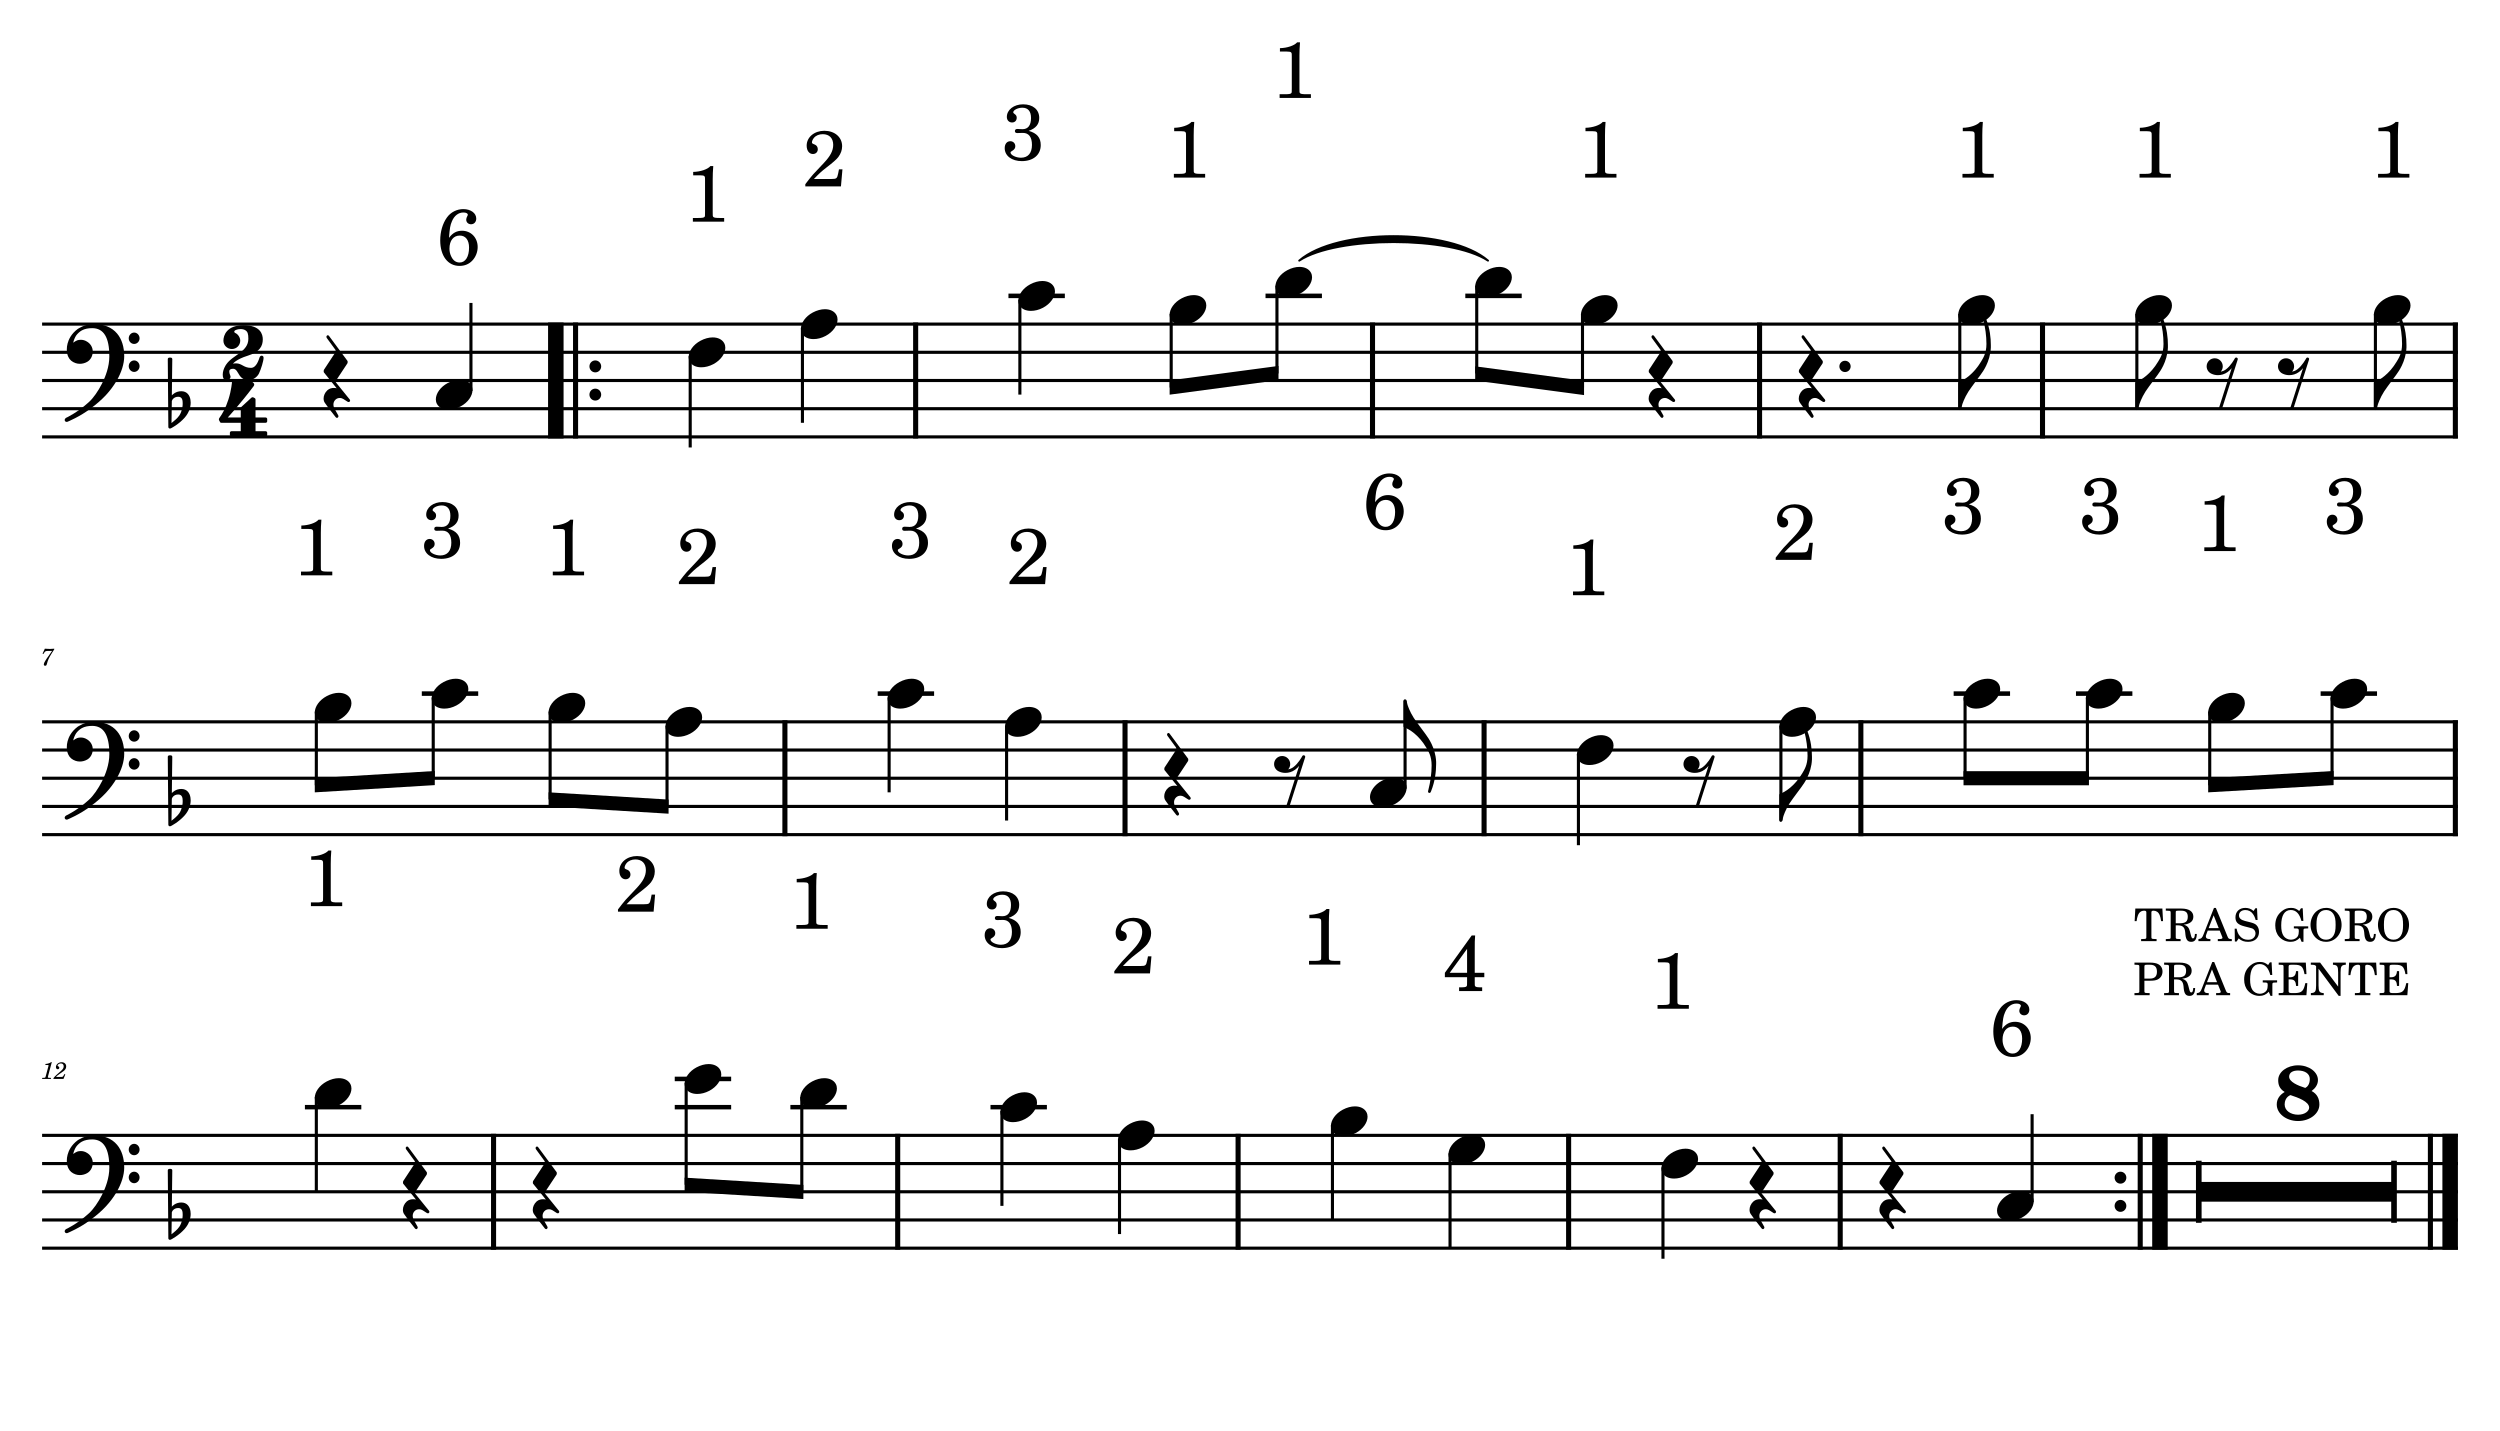 <?xml version="1.0" encoding="UTF-8" standalone="no"?>
<svg width="4208.47px" height="2409.45px" viewBox="0 0 4208.47 2409.45"
 xmlns="http://www.w3.org/2000/svg" xmlns:xlink="http://www.w3.org/1999/xlink" version="1.2" baseProfile="tiny">
<title>BONE</title>
<desc>Generated by MuseScore 3.6.2</desc>
<polyline class="StaffLines" fill="none" stroke="#000000" stroke-width="5.22" stroke-linejoin="bevel" points="70.866,545.576 4137.61,545.576"/>
<polyline class="StaffLines" fill="none" stroke="#000000" stroke-width="5.22" stroke-linejoin="bevel" points="70.866,593.056 4137.61,593.056"/>
<polyline class="StaffLines" fill="none" stroke="#000000" stroke-width="5.22" stroke-linejoin="bevel" points="70.866,640.536 4137.61,640.536"/>
<polyline class="StaffLines" fill="none" stroke="#000000" stroke-width="5.22" stroke-linejoin="bevel" points="70.866,688.016 4137.61,688.016"/>
<polyline class="StaffLines" fill="none" stroke="#000000" stroke-width="5.22" stroke-linejoin="bevel" points="70.866,735.497 4137.61,735.497"/>
<polyline class="StaffLines" fill="none" stroke="#000000" stroke-width="5.22" stroke-linejoin="bevel" points="70.866,1215.11 4137.61,1215.11"/>
<polyline class="StaffLines" fill="none" stroke="#000000" stroke-width="5.22" stroke-linejoin="bevel" points="70.866,1262.59 4137.61,1262.59"/>
<polyline class="StaffLines" fill="none" stroke="#000000" stroke-width="5.22" stroke-linejoin="bevel" points="70.866,1310.07 4137.61,1310.07"/>
<polyline class="StaffLines" fill="none" stroke="#000000" stroke-width="5.22" stroke-linejoin="bevel" points="70.866,1357.55 4137.61,1357.55"/>
<polyline class="StaffLines" fill="none" stroke="#000000" stroke-width="5.22" stroke-linejoin="bevel" points="70.866,1405.04 4137.61,1405.04"/>
<polyline class="StaffLines" fill="none" stroke="#000000" stroke-width="5.22" stroke-linejoin="bevel" points="70.866,1911.26 4137.61,1911.26"/>
<polyline class="StaffLines" fill="none" stroke="#000000" stroke-width="5.22" stroke-linejoin="bevel" points="70.866,1958.74 4137.61,1958.74"/>
<polyline class="StaffLines" fill="none" stroke="#000000" stroke-width="5.22" stroke-linejoin="bevel" points="70.866,2006.22 4137.61,2006.22"/>
<polyline class="StaffLines" fill="none" stroke="#000000" stroke-width="5.22" stroke-linejoin="bevel" points="70.866,2053.7 4137.61,2053.7"/>
<polyline class="StaffLines" fill="none" stroke="#000000" stroke-width="5.22" stroke-linejoin="bevel" points="70.866,2101.18 4137.61,2101.18"/>
<path class="MeasureNumber" d="M91.303,1092 C89.178,1092.23 86.585,1092.4 84.35,1092.4 C83.225,1092.4 81.944,1092.36 80.507,1092.28 C79.178,1092.2 77.866,1092.12 76.507,1092.04 L75.507,1092 L71.632,1100.43 L73.1,1100.92 L74.069,1099.31 C75.944,1096.2 76.819,1095.76 80.897,1095.79 L87.663,1095.79 L83.303,1102.04 C78.178,1109.23 78.178,1109.23 76.225,1112.43 C74.46,1115.28 73.741,1117.03 73.741,1118.47 C73.741,1119.87 74.632,1120.75 76.022,1120.75 C77.507,1120.75 78.257,1120.03 78.788,1118.15 C80.788,1110.64 81.991,1108.03 87.538,1099.04 L91.303,1093.2 L91.303,1092 "/>
<path class="MeasureNumber" d="M87.225,1787.99 L86.069,1787.99 C83.866,1789.63 79.632,1791.02 76.741,1791.02 L76.272,1792.78 L79.022,1792.78 C81.46,1792.78 81.741,1792.86 81.741,1793.58 C81.741,1793.94 81.741,1793.94 81.35,1795.38 L77.069,1811.38 C76.538,1813.38 76.507,1813.5 76.147,1813.86 C75.741,1814.25 74.897,1814.38 72.788,1814.42 L71.069,1814.42 L70.866,1816.3 L85.663,1816.3 L85.897,1814.42 L83.741,1814.42 C81.147,1814.42 80.585,1814.22 80.585,1813.35 C80.585,1813.06 80.741,1812.14 80.944,1811.38 L87.225,1787.99 M108.491,1808.02 L107.46,1809.86 C105.85,1812.63 105.538,1812.86 103.491,1812.89 L94.225,1812.89 C95.178,1811.63 96.944,1810.14 100.132,1807.89 C105.413,1804.27 105.772,1804.02 106.897,1803.14 C110.1,1800.66 111.413,1798.3 111.413,1795.14 C111.413,1790.94 108.303,1788.14 103.694,1788.14 C98.585,1788.14 94.147,1791.91 94.147,1796.27 C94.147,1798.5 95.335,1799.94 97.257,1799.94 C98.694,1799.94 99.819,1798.86 99.819,1797.38 C99.819,1796.35 99.303,1795.66 97.975,1794.94 C97.022,1794.46 96.866,1794.27 96.866,1793.78 C96.866,1792.06 99.819,1790.14 102.538,1790.14 C105.335,1790.14 107.225,1792.02 107.225,1794.83 C107.225,1797.81 105.897,1800.02 102.303,1803.14 C91.663,1812.38 90.053,1814.06 89.694,1816.3 L106.85,1816.3 L109.944,1808.58 L108.491,1808.02 "/>
<path class="TieSegment" stroke="#000000" stroke-width="3.32" stroke-linecap="round" stroke-linejoin="round" fill-rule="evenodd" d="M2187.1,438.745 C2250.66,383.793 2441.34,383.793 2504.9,438.745 C2441.34,397.087 2250.66,397.087 2187.1,438.745"/>
<polyline class="BarLine" stroke="#000000" stroke-width="26.11" stroke-linejoin="bevel" points="935.66,542.964 935.66,738.108"/>
<polyline class="BarLine" stroke="#000000" stroke-width="8.55" stroke-linejoin="bevel" points="968.896,542.964 968.896,738.108"/>
<path class="BarLine" transform="matrix(1.899,0,0,1.899,992.251,616.796)" d="M10.406,0 C10.406,-2.906 8.094,-5.297 5.203,-5.297 C2.297,-5.297 0,-2.906 0,0 C0,2.906 2.297,5.297 5.203,5.297 C8.094,5.297 10.406,2.906 10.406,0"/>
<path class="BarLine" transform="matrix(1.899,0,0,1.899,992.251,664.276)" d="M10.406,0 C10.406,-2.906 8.094,-5.297 5.203,-5.297 C2.297,-5.297 0,-2.906 0,0 C0,2.906 2.297,5.297 5.203,5.297 C8.094,5.297 10.406,2.906 10.406,0"/>
<polyline class="BarLine" stroke="#000000" stroke-width="8.55" stroke-linejoin="bevel" points="1541.4,542.964 1541.4,738.108"/>
<polyline class="BarLine" stroke="#000000" stroke-width="8.55" stroke-linejoin="bevel" points="2310.47,542.964 2310.47,738.108"/>
<polyline class="BarLine" stroke="#000000" stroke-width="8.55" stroke-linejoin="bevel" points="2962.03,542.964 2962.03,738.108"/>
<polyline class="BarLine" stroke="#000000" stroke-width="8.55" stroke-linejoin="bevel" points="3438.34,542.964 3438.34,738.108"/>
<polyline class="BarLine" stroke="#000000" stroke-width="8.55" stroke-linejoin="bevel" points="4133.33,542.964 4133.33,738.108"/>
<polyline class="BarLine" stroke="#000000" stroke-width="8.55" stroke-linejoin="bevel" points="1321.3,1212.5 1321.3,1407.65"/>
<polyline class="BarLine" stroke="#000000" stroke-width="8.55" stroke-linejoin="bevel" points="1893.86,1212.5 1893.86,1407.65"/>
<polyline class="BarLine" stroke="#000000" stroke-width="8.55" stroke-linejoin="bevel" points="2498.28,1212.5 2498.28,1407.65"/>
<polyline class="BarLine" stroke="#000000" stroke-width="8.55" stroke-linejoin="bevel" points="3132.54,1212.5 3132.54,1407.65"/>
<polyline class="BarLine" stroke="#000000" stroke-width="8.55" stroke-linejoin="bevel" points="4133.33,1212.5 4133.33,1407.65"/>
<polyline class="BarLine" stroke="#000000" stroke-width="8.55" stroke-linejoin="bevel" points="830.859,1908.65 830.859,2103.79"/>
<polyline class="BarLine" stroke="#000000" stroke-width="8.55" stroke-linejoin="bevel" points="1511.17,1908.65 1511.17,2103.79"/>
<polyline class="BarLine" stroke="#000000" stroke-width="8.55" stroke-linejoin="bevel" points="2084.2,1908.65 2084.2,2103.79"/>
<polyline class="BarLine" stroke="#000000" stroke-width="8.55" stroke-linejoin="bevel" points="2640.6,1908.65 2640.6,2103.79"/>
<polyline class="BarLine" stroke="#000000" stroke-width="8.55" stroke-linejoin="bevel" points="3097.78,1908.65 3097.78,2103.79"/>
<path class="BarLine" transform="matrix(1.899,0,0,1.899,3559.7,1982.48)" d="M10.406,0 C10.406,-2.906 8.094,-5.297 5.203,-5.297 C2.297,-5.297 0,-2.906 0,0 C0,2.906 2.297,5.297 5.203,5.297 C8.094,5.297 10.406,2.906 10.406,0"/>
<path class="BarLine" transform="matrix(1.899,0,0,1.899,3559.7,2029.96)" d="M10.406,0 C10.406,-2.906 8.094,-5.297 5.203,-5.297 C2.297,-5.297 0,-2.906 0,0 C0,2.906 2.297,5.297 5.203,5.297 C8.094,5.297 10.406,2.906 10.406,0"/>
<polyline class="BarLine" stroke="#000000" stroke-width="8.55" stroke-linejoin="bevel" points="3602.81,1908.65 3602.81,2103.79"/>
<polyline class="BarLine" stroke="#000000" stroke-width="26.11" stroke-linejoin="bevel" points="3636.04,1908.65 3636.04,2103.79"/>
<polyline class="BarLine" stroke="#000000" stroke-width="8.55" stroke-linejoin="bevel" points="4091.31,1908.65 4091.31,2103.79"/>
<polyline class="BarLine" stroke="#000000" stroke-width="26.11" stroke-linejoin="bevel" points="4124.55,1908.65 4124.55,2103.79"/>
<polyline class="LedgerLine" stroke="#000000" stroke-width="7.60" stroke-linejoin="bevel" points="1697.61,498.095 1792.55,498.095"/>
<polyline class="LedgerLine" stroke="#000000" stroke-width="7.60" stroke-linejoin="bevel" points="2130.37,498.095 2225.32,498.095"/>
<polyline class="LedgerLine" stroke="#000000" stroke-width="7.60" stroke-linejoin="bevel" points="2466.68,498.095 2561.63,498.095"/>
<polyline class="LedgerLine" stroke="#000000" stroke-width="7.60" stroke-linejoin="bevel" points="710.062,1167.63 805.007,1167.63"/>
<polyline class="LedgerLine" stroke="#000000" stroke-width="7.60" stroke-linejoin="bevel" points="1477.51,1167.63 1572.46,1167.63"/>
<polyline class="LedgerLine" stroke="#000000" stroke-width="7.60" stroke-linejoin="bevel" points="3288.75,1167.63 3383.7,1167.63"/>
<polyline class="LedgerLine" stroke="#000000" stroke-width="7.60" stroke-linejoin="bevel" points="3494.67,1167.63 3589.62,1167.63"/>
<polyline class="LedgerLine" stroke="#000000" stroke-width="7.60" stroke-linejoin="bevel" points="3906.52,1167.63 4001.46,1167.63"/>
<polyline class="LedgerLine" stroke="#000000" stroke-width="7.60" stroke-linejoin="bevel" points="513.279,1863.78 608.224,1863.78"/>
<polyline class="LedgerLine" stroke="#000000" stroke-width="7.60" stroke-linejoin="bevel" points="1135.86,1863.78 1230.81,1863.78"/>
<polyline class="LedgerLine" stroke="#000000" stroke-width="7.60" stroke-linejoin="bevel" points="1135.86,1816.3 1230.81,1816.3"/>
<polyline class="LedgerLine" stroke="#000000" stroke-width="7.60" stroke-linejoin="bevel" points="1330.52,1863.78 1425.46,1863.78"/>
<polyline class="LedgerLine" stroke="#000000" stroke-width="7.60" stroke-linejoin="bevel" points="1667.38,1863.78 1762.33,1863.78"/>
<polyline class="Stem" stroke="#000000" stroke-width="5.22" stroke-linejoin="bevel" points="792.774,658.199 792.774,509.965"/>
<polyline class="Stem" stroke="#000000" stroke-width="5.22" stroke-linejoin="bevel" points="1161.88,599.437 1161.88,753.302"/>
<polyline class="Stem" stroke="#000000" stroke-width="5.22" stroke-linejoin="bevel" points="1350.81,551.957 1350.81,711.757"/>
<polyline class="Stem" stroke="#000000" stroke-width="5.22" stroke-linejoin="bevel" points="1716.84,504.477 1716.84,664.276"/>
<polyline class="Stem" stroke="#000000" stroke-width="5.22" stroke-linejoin="bevel" points="1971.57,528.217 1971.57,652.406"/>
<polyline class="Stem" stroke="#000000" stroke-width="5.22" stroke-linejoin="bevel" points="2149.6,480.736 2149.6,628.666"/>
<polyline class="Stem" stroke="#000000" stroke-width="5.22" stroke-linejoin="bevel" points="2485.91,480.736 2485.91,628.666"/>
<polyline class="Stem" stroke="#000000" stroke-width="5.22" stroke-linejoin="bevel" points="2663.95,528.217 2663.95,652.406"/>
<polyline class="Stem" stroke="#000000" stroke-width="5.22" stroke-linejoin="bevel" points="3299.09,528.217 3299.09,688.016"/>
<polyline class="Stem" stroke="#000000" stroke-width="5.22" stroke-linejoin="bevel" points="3597.16,528.217 3597.16,688.016"/>
<polyline class="Stem" stroke="#000000" stroke-width="5.22" stroke-linejoin="bevel" points="3998.74,528.217 3998.74,688.016"/>
<polyline class="Stem" stroke="#000000" stroke-width="5.22" stroke-linejoin="bevel" points="532.508,1197.75 532.508,1321.94"/>
<polyline class="Stem" stroke="#000000" stroke-width="5.22" stroke-linejoin="bevel" points="729.291,1174.01 729.291,1310.07"/>
<polyline class="Stem" stroke="#000000" stroke-width="5.22" stroke-linejoin="bevel" points="926.074,1197.75 926.074,1345.68"/>
<polyline class="Stem" stroke="#000000" stroke-width="5.22" stroke-linejoin="bevel" points="1122.86,1221.5 1122.86,1357.55"/>
<polyline class="Stem" stroke="#000000" stroke-width="5.22" stroke-linejoin="bevel" points="1496.74,1174.01 1496.74,1333.81"/>
<polyline class="Stem" stroke="#000000" stroke-width="5.22" stroke-linejoin="bevel" points="1694.47,1221.5 1694.47,1381.29"/>
<polyline class="Stem" stroke="#000000" stroke-width="5.22" stroke-linejoin="bevel" points="2365.29,1327.74 2365.29,1179.5"/>
<polyline class="Stem" stroke="#000000" stroke-width="5.22" stroke-linejoin="bevel" points="2657.1,1268.98 2657.1,1422.84"/>
<polyline class="Stem" stroke="#000000" stroke-width="5.22" stroke-linejoin="bevel" points="2997.95,1221.5 2997.95,1381.29"/>
<polyline class="Stem" stroke="#000000" stroke-width="5.22" stroke-linejoin="bevel" points="3307.98,1174.01 3307.98,1310.07"/>
<polyline class="Stem" stroke="#000000" stroke-width="5.22" stroke-linejoin="bevel" points="3513.9,1174.01 3513.9,1310.07"/>
<polyline class="Stem" stroke="#000000" stroke-width="5.22" stroke-linejoin="bevel" points="3719.83,1197.75 3719.83,1321.94"/>
<polyline class="Stem" stroke="#000000" stroke-width="5.22" stroke-linejoin="bevel" points="3925.75,1174.01 3925.75,1310.07"/>
<polyline class="Stem" stroke="#000000" stroke-width="5.22" stroke-linejoin="bevel" points="532.508,1846.42 532.508,2006.22"/>
<polyline class="Stem" stroke="#000000" stroke-width="5.22" stroke-linejoin="bevel" points="1155.09,1822.68 1155.09,1994.35"/>
<polyline class="Stem" stroke="#000000" stroke-width="5.22" stroke-linejoin="bevel" points="1349.75,1846.42 1349.75,2006.22"/>
<polyline class="Stem" stroke="#000000" stroke-width="5.22" stroke-linejoin="bevel" points="1686.61,1870.16 1686.61,2029.96"/>
<polyline class="Stem" stroke="#000000" stroke-width="5.22" stroke-linejoin="bevel" points="1884.57,1917.64 1884.57,2077.44"/>
<polyline class="Stem" stroke="#000000" stroke-width="5.22" stroke-linejoin="bevel" points="2243.02,1893.9 2243.02,2053.7"/>
<polyline class="Stem" stroke="#000000" stroke-width="5.22" stroke-linejoin="bevel" points="2440.98,1941.38 2440.98,2101.18"/>
<polyline class="Stem" stroke="#000000" stroke-width="5.22" stroke-linejoin="bevel" points="2799.43,1965.12 2799.43,2118.99"/>
<polyline class="Stem" stroke="#000000" stroke-width="5.22" stroke-linejoin="bevel" points="3420.83,2023.88 3420.83,1875.65"/>
<path class="Clef" transform="matrix(1.899,0,0,1.899,108.85,593.056)" d="M25.406,-25.094 C17.797,-25.094 11.703,-20.703 11.594,-20.703 C5.797,-16.406 3.5,-11.297 2.594,-7.797 C2.094,-6 1.906,-4.203 1.906,-2.5 C1.906,-0.094 2.297,2.094 3.203,4 C4.406,6.703 6.703,8.594 9.703,9.594 C10.906,10 12.203,10.203 13.5,10.203 C15.703,10.203 18,9.594 19.906,8.5 C23,6.797 24.906,3.203 24.906,-0.703 C24.906,-4.203 23.094,-7.406 20.094,-9.297 C18,-10.703 16,-11.094 14.297,-11.094 C13.094,-11.094 12,-10.906 11.094,-10.594 C10.094,-10.203 8.406,-9.203 7.594,-8.5 C7.906,-10.406 9.094,-13.297 10.203,-14.906 C11.297,-16.5 13.5,-18.5 15.203,-19.406 C17.703,-20.797 20.906,-21.406 24.406,-21.406 C34.609,-21.406 39.609,-13.203 39.609,3.594 C39.609,12.906 36.109,21.797 33.109,27.703 C29.797,34.297 25.406,40.609 21.5,44.109 C11.094,53.609 1.297,58.109 1.203,58.109 C1.203,58.109 -0.297,59 0.094,60.5 C0.406,61.5 1.297,61.703 1.906,61.703 C2,61.703 2.297,61.609 2.406,61.609 C2.5,61.609 13.906,56.906 23,49.797 C28.109,46.109 32.703,42.109 36.703,37.797 C40.297,33.906 43.406,29.703 45.906,25.5 C50.297,18 52.797,10.203 52.797,3.5 C52.797,-4.797 50.609,-11.703 46.5,-16.594 C41.797,-22.203 34.703,-25.094 25.406,-25.094 M56.797,-12.406 C56.797,-9.594 59,-7.406 61.609,-7.406 C64.203,-7.406 66.406,-9.594 66.406,-12.406 C66.406,-15.203 64.203,-17.5 61.609,-17.5 C59,-17.5 56.797,-15.203 56.797,-12.406 M56.797,12.297 C56.797,15.094 59,17.406 61.609,17.406 C64.203,17.406 66.406,15.094 66.406,12.297 C66.406,9.5 64.203,7.203 61.609,7.203 C59,7.203 56.797,9.5 56.797,12.297"/>
<path class="Clef" transform="matrix(1.899,0,0,1.899,108.85,1262.59)" d="M25.406,-25.094 C17.797,-25.094 11.703,-20.703 11.594,-20.703 C5.797,-16.406 3.5,-11.297 2.594,-7.797 C2.094,-6 1.906,-4.203 1.906,-2.5 C1.906,-0.094 2.297,2.094 3.203,4 C4.406,6.703 6.703,8.594 9.703,9.594 C10.906,10 12.203,10.203 13.5,10.203 C15.703,10.203 18,9.594 19.906,8.5 C23,6.797 24.906,3.203 24.906,-0.703 C24.906,-4.203 23.094,-7.406 20.094,-9.297 C18,-10.703 16,-11.094 14.297,-11.094 C13.094,-11.094 12,-10.906 11.094,-10.594 C10.094,-10.203 8.406,-9.203 7.594,-8.5 C7.906,-10.406 9.094,-13.297 10.203,-14.906 C11.297,-16.5 13.5,-18.5 15.203,-19.406 C17.703,-20.797 20.906,-21.406 24.406,-21.406 C34.609,-21.406 39.609,-13.203 39.609,3.594 C39.609,12.906 36.109,21.797 33.109,27.703 C29.797,34.297 25.406,40.609 21.5,44.109 C11.094,53.609 1.297,58.109 1.203,58.109 C1.203,58.109 -0.297,59 0.094,60.5 C0.406,61.5 1.297,61.703 1.906,61.703 C2,61.703 2.297,61.609 2.406,61.609 C2.5,61.609 13.906,56.906 23,49.797 C28.109,46.109 32.703,42.109 36.703,37.797 C40.297,33.906 43.406,29.703 45.906,25.5 C50.297,18 52.797,10.203 52.797,3.5 C52.797,-4.797 50.609,-11.703 46.5,-16.594 C41.797,-22.203 34.703,-25.094 25.406,-25.094 M56.797,-12.406 C56.797,-9.594 59,-7.406 61.609,-7.406 C64.203,-7.406 66.406,-9.594 66.406,-12.406 C66.406,-15.203 64.203,-17.5 61.609,-17.5 C59,-17.5 56.797,-15.203 56.797,-12.406 M56.797,12.297 C56.797,15.094 59,17.406 61.609,17.406 C64.203,17.406 66.406,15.094 66.406,12.297 C66.406,9.5 64.203,7.203 61.609,7.203 C59,7.203 56.797,9.5 56.797,12.297"/>
<path class="Clef" transform="matrix(1.899,0,0,1.899,108.85,1958.74)" d="M25.406,-25.094 C17.797,-25.094 11.703,-20.703 11.594,-20.703 C5.797,-16.406 3.5,-11.297 2.594,-7.797 C2.094,-6 1.906,-4.203 1.906,-2.5 C1.906,-0.094 2.297,2.094 3.203,4 C4.406,6.703 6.703,8.594 9.703,9.594 C10.906,10 12.203,10.203 13.5,10.203 C15.703,10.203 18,9.594 19.906,8.5 C23,6.797 24.906,3.203 24.906,-0.703 C24.906,-4.203 23.094,-7.406 20.094,-9.297 C18,-10.703 16,-11.094 14.297,-11.094 C13.094,-11.094 12,-10.906 11.094,-10.594 C10.094,-10.203 8.406,-9.203 7.594,-8.5 C7.906,-10.406 9.094,-13.297 10.203,-14.906 C11.297,-16.5 13.5,-18.5 15.203,-19.406 C17.703,-20.797 20.906,-21.406 24.406,-21.406 C34.609,-21.406 39.609,-13.203 39.609,3.594 C39.609,12.906 36.109,21.797 33.109,27.703 C29.797,34.297 25.406,40.609 21.5,44.109 C11.094,53.609 1.297,58.109 1.203,58.109 C1.203,58.109 -0.297,59 0.094,60.5 C0.406,61.5 1.297,61.703 1.906,61.703 C2,61.703 2.297,61.609 2.406,61.609 C2.5,61.609 13.906,56.906 23,49.797 C28.109,46.109 32.703,42.109 36.703,37.797 C40.297,33.906 43.406,29.703 45.906,25.5 C50.297,18 52.797,10.203 52.797,3.5 C52.797,-4.797 50.609,-11.703 46.5,-16.594 C41.797,-22.203 34.703,-25.094 25.406,-25.094 M56.797,-12.406 C56.797,-9.594 59,-7.406 61.609,-7.406 C64.203,-7.406 66.406,-9.594 66.406,-12.406 C66.406,-15.203 64.203,-17.5 61.609,-17.5 C59,-17.5 56.797,-15.203 56.797,-12.406 M56.797,12.297 C56.797,15.094 59,17.406 61.609,17.406 C64.203,17.406 66.406,15.094 66.406,12.297 C66.406,9.5 64.203,7.203 61.609,7.203 C59,7.203 56.797,9.5 56.797,12.297"/>
<path class="KeySig" transform="matrix(1.899,0,0,1.899,282.435,688.016)" d="M20.094,-7.906 C19.5,-11.797 17.094,-15.5 12,-15.5 C7,-15.5 4.094,-12.406 3.594,-11.797 L4,-43.906 C4,-44.703 3.406,-45.297 2.594,-45.297 L1.406,-45.297 C0.594,-45.297 0,-44.703 0,-43.906 L0.5,16.203 C0.5,17 1.094,17.594 1.906,17.594 C2.094,17.594 2.5,17.5 2.703,17.406 C3.094,17.203 9.594,14 15,7.906 C18.797,3.594 20.297,-1.297 20.297,-5.406 C20.297,-6.297 20.203,-7.094 20.094,-7.906 M13.203,-4 C13.203,-2.5 12.797,2.094 10.297,5.906 C8.594,8.5 5.203,11.203 3.297,12.703 L3.594,-6.797 C3.797,-7.703 5.297,-10.594 9.297,-10.594 C12.906,-10.594 13.203,-7.203 13.203,-5.094 L13.203,-4 "/>
<path class="KeySig" transform="matrix(1.899,0,0,1.899,282.435,1357.55)" d="M20.094,-7.906 C19.5,-11.797 17.094,-15.5 12,-15.5 C7,-15.5 4.094,-12.406 3.594,-11.797 L4,-43.906 C4,-44.703 3.406,-45.297 2.594,-45.297 L1.406,-45.297 C0.594,-45.297 0,-44.703 0,-43.906 L0.5,16.203 C0.5,17 1.094,17.594 1.906,17.594 C2.094,17.594 2.5,17.5 2.703,17.406 C3.094,17.203 9.594,14 15,7.906 C18.797,3.594 20.297,-1.297 20.297,-5.406 C20.297,-6.297 20.203,-7.094 20.094,-7.906 M13.203,-4 C13.203,-2.5 12.797,2.094 10.297,5.906 C8.594,8.5 5.203,11.203 3.297,12.703 L3.594,-6.797 C3.797,-7.703 5.297,-10.594 9.297,-10.594 C12.906,-10.594 13.203,-7.203 13.203,-5.094 L13.203,-4 "/>
<path class="KeySig" transform="matrix(1.899,0,0,1.899,282.435,2053.7)" d="M20.094,-7.906 C19.5,-11.797 17.094,-15.5 12,-15.5 C7,-15.5 4.094,-12.406 3.594,-11.797 L4,-43.906 C4,-44.703 3.406,-45.297 2.594,-45.297 L1.406,-45.297 C0.594,-45.297 0,-44.703 0,-43.906 L0.5,16.203 C0.5,17 1.094,17.594 1.906,17.594 C2.094,17.594 2.5,17.5 2.703,17.406 C3.094,17.203 9.594,14 15,7.906 C18.797,3.594 20.297,-1.297 20.297,-5.406 C20.297,-6.297 20.203,-7.094 20.094,-7.906 M13.203,-4 C13.203,-2.5 12.797,2.094 10.297,5.906 C8.594,8.5 5.203,11.203 3.297,12.703 L3.594,-6.797 C3.797,-7.703 5.297,-10.594 9.297,-10.594 C12.906,-10.594 13.203,-7.203 13.203,-5.094 L13.203,-4 "/>
<path class="Note" transform="matrix(1.899,0,0,1.899,733.676,664.276)" d="M31.5,-8.094 C29.703,-11.406 25.906,-13.203 21.297,-13.203 C17.906,-13.203 14.203,-12.203 10.594,-10.297 C4,-6.797 0,-0.906 0,4.203 C0,5.594 0.297,7 1,8.297 C2.797,11.594 6.594,13.297 11.203,13.297 C14.594,13.297 18.297,12.406 21.906,10.5 C28.5,7 32.5,1.094 32.5,-4 C32.5,-5.406 32.203,-6.797 31.5,-8.094"/>
<path class="Note" transform="matrix(1.899,0,0,1.899,1159.27,593.056)" d="M31.5,-8.094 C29.703,-11.406 25.906,-13.203 21.297,-13.203 C17.906,-13.203 14.203,-12.203 10.594,-10.297 C4,-6.797 0,-0.906 0,4.203 C0,5.594 0.297,7 1,8.297 C2.797,11.594 6.594,13.297 11.203,13.297 C14.594,13.297 18.297,12.406 21.906,10.5 C28.5,7 32.5,1.094 32.5,-4 C32.5,-5.406 32.203,-6.797 31.5,-8.094"/>
<path class="Note" transform="matrix(1.899,0,0,1.899,1348.2,545.576)" d="M31.5,-8.094 C29.703,-11.406 25.906,-13.203 21.297,-13.203 C17.906,-13.203 14.203,-12.203 10.594,-10.297 C4,-6.797 0,-0.906 0,4.203 C0,5.594 0.297,7 1,8.297 C2.797,11.594 6.594,13.297 11.203,13.297 C14.594,13.297 18.297,12.406 21.906,10.5 C28.5,7 32.5,1.094 32.5,-4 C32.5,-5.406 32.203,-6.797 31.5,-8.094"/>
<path class="Note" transform="matrix(1.899,0,0,1.899,1714.22,498.095)" d="M31.5,-8.094 C29.703,-11.406 25.906,-13.203 21.297,-13.203 C17.906,-13.203 14.203,-12.203 10.594,-10.297 C4,-6.797 0,-0.906 0,4.203 C0,5.594 0.297,7 1,8.297 C2.797,11.594 6.594,13.297 11.203,13.297 C14.594,13.297 18.297,12.406 21.906,10.5 C28.5,7 32.5,1.094 32.5,-4 C32.5,-5.406 32.203,-6.797 31.5,-8.094"/>
<path class="Note" transform="matrix(1.899,0,0,1.899,1968.95,521.835)" d="M31.5,-8.094 C29.703,-11.406 25.906,-13.203 21.297,-13.203 C17.906,-13.203 14.203,-12.203 10.594,-10.297 C4,-6.797 0,-0.906 0,4.203 C0,5.594 0.297,7 1,8.297 C2.797,11.594 6.594,13.297 11.203,13.297 C14.594,13.297 18.297,12.406 21.906,10.5 C28.5,7 32.5,1.094 32.5,-4 C32.5,-5.406 32.203,-6.797 31.5,-8.094"/>
<path class="Note" transform="matrix(1.899,0,0,1.899,2146.99,474.355)" d="M31.5,-8.094 C29.703,-11.406 25.906,-13.203 21.297,-13.203 C17.906,-13.203 14.203,-12.203 10.594,-10.297 C4,-6.797 0,-0.906 0,4.203 C0,5.594 0.297,7 1,8.297 C2.797,11.594 6.594,13.297 11.203,13.297 C14.594,13.297 18.297,12.406 21.906,10.5 C28.5,7 32.5,1.094 32.5,-4 C32.5,-5.406 32.203,-6.797 31.5,-8.094"/>
<path class="Note" transform="matrix(1.899,0,0,1.899,2483.3,474.355)" d="M31.5,-8.094 C29.703,-11.406 25.906,-13.203 21.297,-13.203 C17.906,-13.203 14.203,-12.203 10.594,-10.297 C4,-6.797 0,-0.906 0,4.203 C0,5.594 0.297,7 1,8.297 C2.797,11.594 6.594,13.297 11.203,13.297 C14.594,13.297 18.297,12.406 21.906,10.5 C28.5,7 32.5,1.094 32.5,-4 C32.5,-5.406 32.203,-6.797 31.5,-8.094"/>
<path class="Note" transform="matrix(1.899,0,0,1.899,2661.34,521.835)" d="M31.5,-8.094 C29.703,-11.406 25.906,-13.203 21.297,-13.203 C17.906,-13.203 14.203,-12.203 10.594,-10.297 C4,-6.797 0,-0.906 0,4.203 C0,5.594 0.297,7 1,8.297 C2.797,11.594 6.594,13.297 11.203,13.297 C14.594,13.297 18.297,12.406 21.906,10.5 C28.5,7 32.5,1.094 32.5,-4 C32.5,-5.406 32.203,-6.797 31.5,-8.094"/>
<path class="Note" transform="matrix(1.899,0,0,1.899,3296.47,521.835)" d="M31.5,-8.094 C29.703,-11.406 25.906,-13.203 21.297,-13.203 C17.906,-13.203 14.203,-12.203 10.594,-10.297 C4,-6.797 0,-0.906 0,4.203 C0,5.594 0.297,7 1,8.297 C2.797,11.594 6.594,13.297 11.203,13.297 C14.594,13.297 18.297,12.406 21.906,10.5 C28.5,7 32.5,1.094 32.5,-4 C32.5,-5.406 32.203,-6.797 31.5,-8.094"/>
<path class="Note" transform="matrix(1.899,0,0,1.899,3594.55,521.835)" d="M31.5,-8.094 C29.703,-11.406 25.906,-13.203 21.297,-13.203 C17.906,-13.203 14.203,-12.203 10.594,-10.297 C4,-6.797 0,-0.906 0,4.203 C0,5.594 0.297,7 1,8.297 C2.797,11.594 6.594,13.297 11.203,13.297 C14.594,13.297 18.297,12.406 21.906,10.5 C28.5,7 32.5,1.094 32.5,-4 C32.5,-5.406 32.203,-6.797 31.5,-8.094"/>
<path class="Note" transform="matrix(1.899,0,0,1.899,3996.13,521.835)" d="M31.5,-8.094 C29.703,-11.406 25.906,-13.203 21.297,-13.203 C17.906,-13.203 14.203,-12.203 10.594,-10.297 C4,-6.797 0,-0.906 0,4.203 C0,5.594 0.297,7 1,8.297 C2.797,11.594 6.594,13.297 11.203,13.297 C14.594,13.297 18.297,12.406 21.906,10.5 C28.5,7 32.5,1.094 32.5,-4 C32.5,-5.406 32.203,-6.797 31.5,-8.094"/>
<path class="Note" transform="matrix(1.899,0,0,1.899,529.897,1191.37)" d="M31.5,-8.094 C29.703,-11.406 25.906,-13.203 21.297,-13.203 C17.906,-13.203 14.203,-12.203 10.594,-10.297 C4,-6.797 0,-0.906 0,4.203 C0,5.594 0.297,7 1,8.297 C2.797,11.594 6.594,13.297 11.203,13.297 C14.594,13.297 18.297,12.406 21.906,10.5 C28.5,7 32.5,1.094 32.5,-4 C32.5,-5.406 32.203,-6.797 31.5,-8.094"/>
<path class="Note" transform="matrix(1.899,0,0,1.899,726.68,1167.63)" d="M31.5,-8.094 C29.703,-11.406 25.906,-13.203 21.297,-13.203 C17.906,-13.203 14.203,-12.203 10.594,-10.297 C4,-6.797 0,-0.906 0,4.203 C0,5.594 0.297,7 1,8.297 C2.797,11.594 6.594,13.297 11.203,13.297 C14.594,13.297 18.297,12.406 21.906,10.5 C28.5,7 32.5,1.094 32.5,-4 C32.5,-5.406 32.203,-6.797 31.5,-8.094"/>
<path class="Note" transform="matrix(1.899,0,0,1.899,923.463,1191.37)" d="M31.5,-8.094 C29.703,-11.406 25.906,-13.203 21.297,-13.203 C17.906,-13.203 14.203,-12.203 10.594,-10.297 C4,-6.797 0,-0.906 0,4.203 C0,5.594 0.297,7 1,8.297 C2.797,11.594 6.594,13.297 11.203,13.297 C14.594,13.297 18.297,12.406 21.906,10.5 C28.5,7 32.5,1.094 32.5,-4 C32.5,-5.406 32.203,-6.797 31.5,-8.094"/>
<path class="Note" transform="matrix(1.899,0,0,1.899,1120.25,1215.11)" d="M31.5,-8.094 C29.703,-11.406 25.906,-13.203 21.297,-13.203 C17.906,-13.203 14.203,-12.203 10.594,-10.297 C4,-6.797 0,-0.906 0,4.203 C0,5.594 0.297,7 1,8.297 C2.797,11.594 6.594,13.297 11.203,13.297 C14.594,13.297 18.297,12.406 21.906,10.5 C28.5,7 32.5,1.094 32.5,-4 C32.5,-5.406 32.203,-6.797 31.5,-8.094"/>
<path class="Note" transform="matrix(1.899,0,0,1.899,1494.13,1167.63)" d="M31.5,-8.094 C29.703,-11.406 25.906,-13.203 21.297,-13.203 C17.906,-13.203 14.203,-12.203 10.594,-10.297 C4,-6.797 0,-0.906 0,4.203 C0,5.594 0.297,7 1,8.297 C2.797,11.594 6.594,13.297 11.203,13.297 C14.594,13.297 18.297,12.406 21.906,10.5 C28.5,7 32.5,1.094 32.5,-4 C32.5,-5.406 32.203,-6.797 31.5,-8.094"/>
<path class="Note" transform="matrix(1.899,0,0,1.899,1691.86,1215.11)" d="M31.5,-8.094 C29.703,-11.406 25.906,-13.203 21.297,-13.203 C17.906,-13.203 14.203,-12.203 10.594,-10.297 C4,-6.797 0,-0.906 0,4.203 C0,5.594 0.297,7 1,8.297 C2.797,11.594 6.594,13.297 11.203,13.297 C14.594,13.297 18.297,12.406 21.906,10.5 C28.5,7 32.5,1.094 32.5,-4 C32.5,-5.406 32.203,-6.797 31.5,-8.094"/>
<path class="Note" transform="matrix(1.899,0,0,1.899,2306.19,1333.81)" d="M31.5,-8.094 C29.703,-11.406 25.906,-13.203 21.297,-13.203 C17.906,-13.203 14.203,-12.203 10.594,-10.297 C4,-6.797 0,-0.906 0,4.203 C0,5.594 0.297,7 1,8.297 C2.797,11.594 6.594,13.297 11.203,13.297 C14.594,13.297 18.297,12.406 21.906,10.5 C28.5,7 32.5,1.094 32.5,-4 C32.5,-5.406 32.203,-6.797 31.5,-8.094"/>
<path class="Note" transform="matrix(1.899,0,0,1.899,2654.49,1262.59)" d="M31.5,-8.094 C29.703,-11.406 25.906,-13.203 21.297,-13.203 C17.906,-13.203 14.203,-12.203 10.594,-10.297 C4,-6.797 0,-0.906 0,4.203 C0,5.594 0.297,7 1,8.297 C2.797,11.594 6.594,13.297 11.203,13.297 C14.594,13.297 18.297,12.406 21.906,10.5 C28.5,7 32.5,1.094 32.5,-4 C32.5,-5.406 32.203,-6.797 31.5,-8.094"/>
<path class="Note" transform="matrix(1.899,0,0,1.899,2995.34,1215.11)" d="M31.5,-8.094 C29.703,-11.406 25.906,-13.203 21.297,-13.203 C17.906,-13.203 14.203,-12.203 10.594,-10.297 C4,-6.797 0,-0.906 0,4.203 C0,5.594 0.297,7 1,8.297 C2.797,11.594 6.594,13.297 11.203,13.297 C14.594,13.297 18.297,12.406 21.906,10.5 C28.5,7 32.5,1.094 32.5,-4 C32.5,-5.406 32.203,-6.797 31.5,-8.094"/>
<path class="Note" transform="matrix(1.899,0,0,1.899,3305.37,1167.63)" d="M31.5,-8.094 C29.703,-11.406 25.906,-13.203 21.297,-13.203 C17.906,-13.203 14.203,-12.203 10.594,-10.297 C4,-6.797 0,-0.906 0,4.203 C0,5.594 0.297,7 1,8.297 C2.797,11.594 6.594,13.297 11.203,13.297 C14.594,13.297 18.297,12.406 21.906,10.5 C28.5,7 32.5,1.094 32.5,-4 C32.5,-5.406 32.203,-6.797 31.5,-8.094"/>
<path class="Note" transform="matrix(1.899,0,0,1.899,3511.29,1167.63)" d="M31.5,-8.094 C29.703,-11.406 25.906,-13.203 21.297,-13.203 C17.906,-13.203 14.203,-12.203 10.594,-10.297 C4,-6.797 0,-0.906 0,4.203 C0,5.594 0.297,7 1,8.297 C2.797,11.594 6.594,13.297 11.203,13.297 C14.594,13.297 18.297,12.406 21.906,10.5 C28.5,7 32.5,1.094 32.5,-4 C32.5,-5.406 32.203,-6.797 31.5,-8.094"/>
<path class="Note" transform="matrix(1.899,0,0,1.899,3717.21,1191.37)" d="M31.5,-8.094 C29.703,-11.406 25.906,-13.203 21.297,-13.203 C17.906,-13.203 14.203,-12.203 10.594,-10.297 C4,-6.797 0,-0.906 0,4.203 C0,5.594 0.297,7 1,8.297 C2.797,11.594 6.594,13.297 11.203,13.297 C14.594,13.297 18.297,12.406 21.906,10.5 C28.5,7 32.5,1.094 32.5,-4 C32.5,-5.406 32.203,-6.797 31.5,-8.094"/>
<path class="Note" transform="matrix(1.899,0,0,1.899,3923.14,1167.63)" d="M31.5,-8.094 C29.703,-11.406 25.906,-13.203 21.297,-13.203 C17.906,-13.203 14.203,-12.203 10.594,-10.297 C4,-6.797 0,-0.906 0,4.203 C0,5.594 0.297,7 1,8.297 C2.797,11.594 6.594,13.297 11.203,13.297 C14.594,13.297 18.297,12.406 21.906,10.5 C28.5,7 32.5,1.094 32.5,-4 C32.5,-5.406 32.203,-6.797 31.5,-8.094"/>
<path class="Note" transform="matrix(1.899,0,0,1.899,529.897,1840.04)" d="M31.5,-8.094 C29.703,-11.406 25.906,-13.203 21.297,-13.203 C17.906,-13.203 14.203,-12.203 10.594,-10.297 C4,-6.797 0,-0.906 0,4.203 C0,5.594 0.297,7 1,8.297 C2.797,11.594 6.594,13.297 11.203,13.297 C14.594,13.297 18.297,12.406 21.906,10.5 C28.5,7 32.5,1.094 32.5,-4 C32.5,-5.406 32.203,-6.797 31.5,-8.094"/>
<path class="Note" transform="matrix(1.899,0,0,1.899,1152.48,1816.3)" d="M31.5,-8.094 C29.703,-11.406 25.906,-13.203 21.297,-13.203 C17.906,-13.203 14.203,-12.203 10.594,-10.297 C4,-6.797 0,-0.906 0,4.203 C0,5.594 0.297,7 1,8.297 C2.797,11.594 6.594,13.297 11.203,13.297 C14.594,13.297 18.297,12.406 21.906,10.5 C28.5,7 32.5,1.094 32.5,-4 C32.5,-5.406 32.203,-6.797 31.5,-8.094"/>
<path class="Note" transform="matrix(1.899,0,0,1.899,1347.13,1840.04)" d="M31.5,-8.094 C29.703,-11.406 25.906,-13.203 21.297,-13.203 C17.906,-13.203 14.203,-12.203 10.594,-10.297 C4,-6.797 0,-0.906 0,4.203 C0,5.594 0.297,7 1,8.297 C2.797,11.594 6.594,13.297 11.203,13.297 C14.594,13.297 18.297,12.406 21.906,10.5 C28.5,7 32.5,1.094 32.5,-4 C32.5,-5.406 32.203,-6.797 31.5,-8.094"/>
<path class="Note" transform="matrix(1.899,0,0,1.899,1684,1863.78)" d="M31.5,-8.094 C29.703,-11.406 25.906,-13.203 21.297,-13.203 C17.906,-13.203 14.203,-12.203 10.594,-10.297 C4,-6.797 0,-0.906 0,4.203 C0,5.594 0.297,7 1,8.297 C2.797,11.594 6.594,13.297 11.203,13.297 C14.594,13.297 18.297,12.406 21.906,10.5 C28.5,7 32.5,1.094 32.5,-4 C32.5,-5.406 32.203,-6.797 31.5,-8.094"/>
<path class="Note" transform="matrix(1.899,0,0,1.899,1881.96,1911.26)" d="M31.5,-8.094 C29.703,-11.406 25.906,-13.203 21.297,-13.203 C17.906,-13.203 14.203,-12.203 10.594,-10.297 C4,-6.797 0,-0.906 0,4.203 C0,5.594 0.297,7 1,8.297 C2.797,11.594 6.594,13.297 11.203,13.297 C14.594,13.297 18.297,12.406 21.906,10.5 C28.5,7 32.5,1.094 32.5,-4 C32.5,-5.406 32.203,-6.797 31.5,-8.094"/>
<path class="Note" transform="matrix(1.899,0,0,1.899,2240.41,1887.52)" d="M31.5,-8.094 C29.703,-11.406 25.906,-13.203 21.297,-13.203 C17.906,-13.203 14.203,-12.203 10.594,-10.297 C4,-6.797 0,-0.906 0,4.203 C0,5.594 0.297,7 1,8.297 C2.797,11.594 6.594,13.297 11.203,13.297 C14.594,13.297 18.297,12.406 21.906,10.5 C28.5,7 32.5,1.094 32.5,-4 C32.5,-5.406 32.203,-6.797 31.5,-8.094"/>
<path class="Note" transform="matrix(1.899,0,0,1.899,2438.37,1935)" d="M31.5,-8.094 C29.703,-11.406 25.906,-13.203 21.297,-13.203 C17.906,-13.203 14.203,-12.203 10.594,-10.297 C4,-6.797 0,-0.906 0,4.203 C0,5.594 0.297,7 1,8.297 C2.797,11.594 6.594,13.297 11.203,13.297 C14.594,13.297 18.297,12.406 21.906,10.5 C28.5,7 32.5,1.094 32.5,-4 C32.5,-5.406 32.203,-6.797 31.5,-8.094"/>
<path class="Note" transform="matrix(1.899,0,0,1.899,2796.81,1958.74)" d="M31.5,-8.094 C29.703,-11.406 25.906,-13.203 21.297,-13.203 C17.906,-13.203 14.203,-12.203 10.594,-10.297 C4,-6.797 0,-0.906 0,4.203 C0,5.594 0.297,7 1,8.297 C2.797,11.594 6.594,13.297 11.203,13.297 C14.594,13.297 18.297,12.406 21.906,10.5 C28.5,7 32.5,1.094 32.5,-4 C32.5,-5.406 32.203,-6.797 31.5,-8.094"/>
<path class="Note" transform="matrix(1.899,0,0,1.899,3361.74,2029.96)" d="M31.5,-8.094 C29.703,-11.406 25.906,-13.203 21.297,-13.203 C17.906,-13.203 14.203,-12.203 10.594,-10.297 C4,-6.797 0,-0.906 0,4.203 C0,5.594 0.297,7 1,8.297 C2.797,11.594 6.594,13.297 11.203,13.297 C14.594,13.297 18.297,12.406 21.906,10.5 C28.5,7 32.5,1.094 32.5,-4 C32.5,-5.406 32.203,-6.797 31.5,-8.094"/>
<path class="TimeSig" transform="matrix(1.899,0,0,1.899,372.114,594.005)" d="M34.203,3.906 C33.406,6.094 31.406,13.297 26.5,13.297 C20,13.297 18.594,9.297 13.203,9.297 C12.406,9.297 11.594,9.406 10.594,9.594 C10.594,9.594 13.094,5.797 23.703,2.5 C34.297,-0.797 37,-6 37,-12 C37,-16.203 35.109,-24.5 20,-24.5 C4.906,-24.5 2.094,-15.406 2.094,-10.797 C2.094,-6.703 5.5,-3.406 9.594,-3.406 C13.703,-3.406 17,-6.703 17,-10.797 C17,-13.594 15,-16.703 12.406,-17.703 C12.094,-17.797 11.703,-18.297 11.703,-18.797 C11.703,-19.406 12.203,-20.094 14,-20.594 C14.5,-20.797 15.906,-21.094 17.406,-21.094 C18.797,-21.094 20.406,-20.797 21.594,-20 C23.5,-18.797 24.203,-17 24.203,-12.5 C24.203,-0.797 10.297,1.703 4.5,10.406 C4.5,10.406 1.5,14.594 1.5,19.297 C1.5,24 3.906,24.297 5.094,24.297 C6.703,24.297 8.406,23 8.406,21.203 C8.406,20.797 8.297,20.406 8.094,19.906 C7.5,18.5 7.297,17.406 7.297,16.594 C7.297,16.297 7.297,16 7.406,15.703 C7.5,15.094 8.297,14.094 10.703,14.094 C13.594,14.094 14.703,17.5 16.5,20.094 C18.297,22.703 21.094,24.297 24.297,24.297 C27.5,24.297 31.797,22 33.609,18.297 C35.406,14.594 37.703,7.094 37.703,4.406 C37.703,3.094 36.906,2.5 36,2.5 C35.297,2.5 34.609,2.906 34.203,3.906"/>
<path class="TimeSig" transform="matrix(1.899,0,0,1.899,365.852,687.764)" d="M3.594,12.625 L20.766,12.625 L20.766,20.078 L12.547,20.078 C11.766,20.078 11.125,20.703 11.125,21.484 L11.125,23.391 C11.125,24.172 11.766,24.797 12.547,24.797 L42.797,24.797 C43.578,24.797 44.203,24.172 44.203,23.391 L44.203,21.484 C44.203,20.703 43.578,20.078 42.797,20.078 L33.859,20.078 L33.859,12.625 L42.797,12.625 C43.578,12.625 44.203,12 44.203,11.219 L44.203,9.312 C44.203,8.531 43.578,7.906 42.797,7.906 L33.859,7.906 L33.859,-8.062 C33.859,-8.594 33.547,-9.078 33.078,-9.312 L31.859,-9.922 C31.328,-10.172 30.703,-10.078 30.266,-9.688 L21.219,-1.375 C20.938,-1.094 20.766,-0.734 20.766,-0.328 L20.766,7.906 L9.25,7.906 C9.25,7.906 20.375,-4.125 32.219,-19.891 C33.078,-21.047 32.578,-22.094 32.391,-22.281 L30.219,-24.484 C29.953,-24.75 29.594,-24.906 29.219,-24.906 C28.625,-24.906 15.062,-24.875 14.344,-24.906 C13.625,-24.922 13.094,-24.297 13.016,-23.688 C13.016,-23.688 12.484,-16.328 9.875,-8.188 C7.281,-0.078 4.344,4.906 1.688,8.531 C1.688,8.531 1.141,9.516 1.5,10.266 C1.844,11.016 2.484,12.094 2.484,12.094 C2.484,12.094 2.734,12.625 3.594,12.625"/>
<path class="Rest" transform="matrix(1.899,0,0,1.899,544.749,640.536)" d="M23.203,16.906 L23,16.594 C22.906,16.5 22.703,16.297 22.406,15.906 L10.906,1.703 C10.594,1.406 10.703,0.594 10.906,0.203 L21.094,-15.203 C21.203,-15.406 21.297,-15.703 21.297,-15.906 L21.297,-16.797 C21.297,-17.094 21.203,-17.406 21,-17.594 L4.797,-39.5 C4.797,-39.5 4,-40.703 3,-39.797 C2,-39 2.797,-37.703 2.797,-37.703 L10.406,-27.297 C10.797,-26.703 10.797,-25.5 10.406,-24.906 L0.297,-9.5 C0.203,-9.297 0.094,-8.906 0.094,-8.703 L0.094,-7.797 C0.094,-7.5 0.203,-7.203 0.406,-7 L11.594,6.906 C11.203,6.797 10.297,6.594 9.094,6.594 C7.406,6.594 5.203,7 3.406,8.594 C1.203,10.594 0,13.406 0,15.906 C0,17.297 0.297,18.703 1.094,19.797 C3.203,23 10.703,32.5 10.703,32.5 C10.703,32.5 11.594,33.609 12.5,32.906 C13.406,32.203 13.203,31.297 12.906,30.797 C12.594,30.297 9.406,24.5 9.406,24.5 C9.406,24.5 8.703,23.094 8.703,21.297 C8.703,20 9.094,18.406 10.406,17.094 C11.594,15.906 13,15.5 14.297,15.5 C15.594,15.5 16.703,15.906 17.5,16.406 L21.406,18.906 C21.406,18.906 22.594,19.5 23.203,18.594 C23.703,17.797 23.5,17.406 23.203,16.906"/>
<path class="Rest" transform="matrix(1.899,0,0,1.899,2775.34,640.536)" d="M23.203,16.906 L23,16.594 C22.906,16.5 22.703,16.297 22.406,15.906 L10.906,1.703 C10.594,1.406 10.703,0.594 10.906,0.203 L21.094,-15.203 C21.203,-15.406 21.297,-15.703 21.297,-15.906 L21.297,-16.797 C21.297,-17.094 21.203,-17.406 21,-17.594 L4.797,-39.5 C4.797,-39.5 4,-40.703 3,-39.797 C2,-39 2.797,-37.703 2.797,-37.703 L10.406,-27.297 C10.797,-26.703 10.797,-25.5 10.406,-24.906 L0.297,-9.5 C0.203,-9.297 0.094,-8.906 0.094,-8.703 L0.094,-7.797 C0.094,-7.5 0.203,-7.203 0.406,-7 L11.594,6.906 C11.203,6.797 10.297,6.594 9.094,6.594 C7.406,6.594 5.203,7 3.406,8.594 C1.203,10.594 0,13.406 0,15.906 C0,17.297 0.297,18.703 1.094,19.797 C3.203,23 10.703,32.5 10.703,32.5 C10.703,32.5 11.594,33.609 12.5,32.906 C13.406,32.203 13.203,31.297 12.906,30.797 C12.594,30.297 9.406,24.5 9.406,24.5 C9.406,24.5 8.703,23.094 8.703,21.297 C8.703,20 9.094,18.406 10.406,17.094 C11.594,15.906 13,15.5 14.297,15.5 C15.594,15.5 16.703,15.906 17.5,16.406 L21.406,18.906 C21.406,18.906 22.594,19.5 23.203,18.594 C23.703,17.797 23.5,17.406 23.203,16.906"/>
<path class="Rest" transform="matrix(1.899,0,0,1.899,3028.03,640.536)" d="M23.203,16.906 L23,16.594 C22.906,16.5 22.703,16.297 22.406,15.906 L10.906,1.703 C10.594,1.406 10.703,0.594 10.906,0.203 L21.094,-15.203 C21.203,-15.406 21.297,-15.703 21.297,-15.906 L21.297,-16.797 C21.297,-17.094 21.203,-17.406 21,-17.594 L4.797,-39.5 C4.797,-39.5 4,-40.703 3,-39.797 C2,-39 2.797,-37.703 2.797,-37.703 L10.406,-27.297 C10.797,-26.703 10.797,-25.5 10.406,-24.906 L0.297,-9.5 C0.203,-9.297 0.094,-8.906 0.094,-8.703 L0.094,-7.797 C0.094,-7.5 0.203,-7.203 0.406,-7 L11.594,6.906 C11.203,6.797 10.297,6.594 9.094,6.594 C7.406,6.594 5.203,7 3.406,8.594 C1.203,10.594 0,13.406 0,15.906 C0,17.297 0.297,18.703 1.094,19.797 C3.203,23 10.703,32.5 10.703,32.5 C10.703,32.5 11.594,33.609 12.5,32.906 C13.406,32.203 13.203,31.297 12.906,30.797 C12.594,30.297 9.406,24.5 9.406,24.5 C9.406,24.5 8.703,23.094 8.703,21.297 C8.703,20 9.094,18.406 10.406,17.094 C11.594,15.906 13,15.5 14.297,15.5 C15.594,15.5 16.703,15.906 17.5,16.406 L21.406,18.906 C21.406,18.906 22.594,19.5 23.203,18.594 C23.703,17.797 23.5,17.406 23.203,16.906"/>
<path class="Rest" transform="matrix(1.899,0,0,1.899,3714.63,640.536)" d="M26.734,-20.266 C25.984,-20.547 25.312,-20.203 24.984,-19.594 C24.656,-18.984 21.469,-13.062 17.047,-9.797 C15.656,-8.781 14.062,-8.141 12.5,-7.812 C13.625,-9.062 14.297,-10.734 14.297,-12.547 C14.297,-16.5 11.094,-19.703 7.156,-19.703 C3.203,-19.703 0,-16.5 0,-12.547 C0,-9.547 1.875,-6.953 4.516,-5.906 C6.047,-5.188 7.953,-4.734 10,-4.734 C12.844,-4.734 15.953,-5.562 18.672,-7.562 C19.938,-8.484 21.125,-9.688 22.203,-10.938 L10.812,24.688 L13.453,25.547 L27.531,-18.547 C27.766,-19.281 27.469,-19.969 26.734,-20.266"/>
<path class="Rest" transform="matrix(1.899,0,0,1.899,3834.71,640.536)" d="M26.734,-20.266 C25.984,-20.547 25.312,-20.203 24.984,-19.594 C24.656,-18.984 21.469,-13.062 17.047,-9.797 C15.656,-8.781 14.062,-8.141 12.5,-7.812 C13.625,-9.062 14.297,-10.734 14.297,-12.547 C14.297,-16.5 11.094,-19.703 7.156,-19.703 C3.203,-19.703 0,-16.5 0,-12.547 C0,-9.547 1.875,-6.953 4.516,-5.906 C6.047,-5.188 7.953,-4.734 10,-4.734 C12.844,-4.734 15.953,-5.562 18.672,-7.562 C19.938,-8.484 21.125,-9.688 22.203,-10.938 L10.812,24.688 L13.453,25.547 L27.531,-18.547 C27.766,-19.281 27.469,-19.969 26.734,-20.266"/>
<path class="Rest" transform="matrix(1.899,0,0,1.899,1959.85,1310.07)" d="M23.203,16.906 L23,16.594 C22.906,16.5 22.703,16.297 22.406,15.906 L10.906,1.703 C10.594,1.406 10.703,0.594 10.906,0.203 L21.094,-15.203 C21.203,-15.406 21.297,-15.703 21.297,-15.906 L21.297,-16.797 C21.297,-17.094 21.203,-17.406 21,-17.594 L4.797,-39.5 C4.797,-39.5 4,-40.703 3,-39.797 C2,-39 2.797,-37.703 2.797,-37.703 L10.406,-27.297 C10.797,-26.703 10.797,-25.5 10.406,-24.906 L0.297,-9.5 C0.203,-9.297 0.094,-8.906 0.094,-8.703 L0.094,-7.797 C0.094,-7.5 0.203,-7.203 0.406,-7 L11.594,6.906 C11.203,6.797 10.297,6.594 9.094,6.594 C7.406,6.594 5.203,7 3.406,8.594 C1.203,10.594 0,13.406 0,15.906 C0,17.297 0.297,18.703 1.094,19.797 C3.203,23 10.703,32.5 10.703,32.5 C10.703,32.5 11.594,33.609 12.5,32.906 C13.406,32.203 13.203,31.297 12.906,30.797 C12.594,30.297 9.406,24.5 9.406,24.5 C9.406,24.5 8.703,23.094 8.703,21.297 C8.703,20 9.094,18.406 10.406,17.094 C11.594,15.906 13,15.5 14.297,15.5 C15.594,15.5 16.703,15.906 17.5,16.406 L21.406,18.906 C21.406,18.906 22.594,19.5 23.203,18.594 C23.703,17.797 23.5,17.406 23.203,16.906"/>
<path class="Rest" transform="matrix(1.899,0,0,1.899,2144.77,1310.07)" d="M26.734,-20.266 C25.984,-20.547 25.312,-20.203 24.984,-19.594 C24.656,-18.984 21.469,-13.062 17.047,-9.797 C15.656,-8.781 14.062,-8.141 12.5,-7.812 C13.625,-9.062 14.297,-10.734 14.297,-12.547 C14.297,-16.5 11.094,-19.703 7.156,-19.703 C3.203,-19.703 0,-16.5 0,-12.547 C0,-9.547 1.875,-6.953 4.516,-5.906 C6.047,-5.188 7.953,-4.734 10,-4.734 C12.844,-4.734 15.953,-5.562 18.672,-7.562 C19.938,-8.484 21.125,-9.688 22.203,-10.938 L10.812,24.688 L13.453,25.547 L27.531,-18.547 C27.766,-19.281 27.469,-19.969 26.734,-20.266"/>
<path class="Rest" transform="matrix(1.899,0,0,1.899,2833.92,1310.07)" d="M26.734,-20.266 C25.984,-20.547 25.312,-20.203 24.984,-19.594 C24.656,-18.984 21.469,-13.062 17.047,-9.797 C15.656,-8.781 14.062,-8.141 12.5,-7.812 C13.625,-9.062 14.297,-10.734 14.297,-12.547 C14.297,-16.5 11.094,-19.703 7.156,-19.703 C3.203,-19.703 0,-16.5 0,-12.547 C0,-9.547 1.875,-6.953 4.516,-5.906 C6.047,-5.188 7.953,-4.734 10,-4.734 C12.844,-4.734 15.953,-5.562 18.672,-7.562 C19.938,-8.484 21.125,-9.688 22.203,-10.938 L10.812,24.688 L13.453,25.547 L27.531,-18.547 C27.766,-19.281 27.469,-19.969 26.734,-20.266"/>
<path class="Rest" transform="matrix(1.899,0,0,1.899,678.241,2006.22)" d="M23.203,16.906 L23,16.594 C22.906,16.5 22.703,16.297 22.406,15.906 L10.906,1.703 C10.594,1.406 10.703,0.594 10.906,0.203 L21.094,-15.203 C21.203,-15.406 21.297,-15.703 21.297,-15.906 L21.297,-16.797 C21.297,-17.094 21.203,-17.406 21,-17.594 L4.797,-39.5 C4.797,-39.5 4,-40.703 3,-39.797 C2,-39 2.797,-37.703 2.797,-37.703 L10.406,-27.297 C10.797,-26.703 10.797,-25.5 10.406,-24.906 L0.297,-9.5 C0.203,-9.297 0.094,-8.906 0.094,-8.703 L0.094,-7.797 C0.094,-7.5 0.203,-7.203 0.406,-7 L11.594,6.906 C11.203,6.797 10.297,6.594 9.094,6.594 C7.406,6.594 5.203,7 3.406,8.594 C1.203,10.594 0,13.406 0,15.906 C0,17.297 0.297,18.703 1.094,19.797 C3.203,23 10.703,32.5 10.703,32.5 C10.703,32.5 11.594,33.609 12.5,32.906 C13.406,32.203 13.203,31.297 12.906,30.797 C12.594,30.297 9.406,24.5 9.406,24.5 C9.406,24.5 8.703,23.094 8.703,21.297 C8.703,20 9.094,18.406 10.406,17.094 C11.594,15.906 13,15.5 14.297,15.5 C15.594,15.5 16.703,15.906 17.5,16.406 L21.406,18.906 C21.406,18.906 22.594,19.5 23.203,18.594 C23.703,17.797 23.5,17.406 23.203,16.906"/>
<path class="Rest" transform="matrix(1.899,0,0,1.899,896.857,2006.22)" d="M23.203,16.906 L23,16.594 C22.906,16.5 22.703,16.297 22.406,15.906 L10.906,1.703 C10.594,1.406 10.703,0.594 10.906,0.203 L21.094,-15.203 C21.203,-15.406 21.297,-15.703 21.297,-15.906 L21.297,-16.797 C21.297,-17.094 21.203,-17.406 21,-17.594 L4.797,-39.5 C4.797,-39.5 4,-40.703 3,-39.797 C2,-39 2.797,-37.703 2.797,-37.703 L10.406,-27.297 C10.797,-26.703 10.797,-25.5 10.406,-24.906 L0.297,-9.5 C0.203,-9.297 0.094,-8.906 0.094,-8.703 L0.094,-7.797 C0.094,-7.5 0.203,-7.203 0.406,-7 L11.594,6.906 C11.203,6.797 10.297,6.594 9.094,6.594 C7.406,6.594 5.203,7 3.406,8.594 C1.203,10.594 0,13.406 0,15.906 C0,17.297 0.297,18.703 1.094,19.797 C3.203,23 10.703,32.5 10.703,32.5 C10.703,32.5 11.594,33.609 12.5,32.906 C13.406,32.203 13.203,31.297 12.906,30.797 C12.594,30.297 9.406,24.5 9.406,24.5 C9.406,24.5 8.703,23.094 8.703,21.297 C8.703,20 9.094,18.406 10.406,17.094 C11.594,15.906 13,15.5 14.297,15.5 C15.594,15.5 16.703,15.906 17.5,16.406 L21.406,18.906 C21.406,18.906 22.594,19.5 23.203,18.594 C23.703,17.797 23.5,17.406 23.203,16.906"/>
<path class="Rest" transform="matrix(1.899,0,0,1.899,2945.16,2006.22)" d="M23.203,16.906 L23,16.594 C22.906,16.5 22.703,16.297 22.406,15.906 L10.906,1.703 C10.594,1.406 10.703,0.594 10.906,0.203 L21.094,-15.203 C21.203,-15.406 21.297,-15.703 21.297,-15.906 L21.297,-16.797 C21.297,-17.094 21.203,-17.406 21,-17.594 L4.797,-39.5 C4.797,-39.5 4,-40.703 3,-39.797 C2,-39 2.797,-37.703 2.797,-37.703 L10.406,-27.297 C10.797,-26.703 10.797,-25.5 10.406,-24.906 L0.297,-9.5 C0.203,-9.297 0.094,-8.906 0.094,-8.703 L0.094,-7.797 C0.094,-7.5 0.203,-7.203 0.406,-7 L11.594,6.906 C11.203,6.797 10.297,6.594 9.094,6.594 C7.406,6.594 5.203,7 3.406,8.594 C1.203,10.594 0,13.406 0,15.906 C0,17.297 0.297,18.703 1.094,19.797 C3.203,23 10.703,32.5 10.703,32.5 C10.703,32.5 11.594,33.609 12.5,32.906 C13.406,32.203 13.203,31.297 12.906,30.797 C12.594,30.297 9.406,24.5 9.406,24.5 C9.406,24.5 8.703,23.094 8.703,21.297 C8.703,20 9.094,18.406 10.406,17.094 C11.594,15.906 13,15.5 14.297,15.5 C15.594,15.5 16.703,15.906 17.5,16.406 L21.406,18.906 C21.406,18.906 22.594,19.5 23.203,18.594 C23.703,17.797 23.5,17.406 23.203,16.906"/>
<path class="Rest" transform="matrix(1.899,0,0,1.899,3163.77,2006.22)" d="M23.203,16.906 L23,16.594 C22.906,16.5 22.703,16.297 22.406,15.906 L10.906,1.703 C10.594,1.406 10.703,0.594 10.906,0.203 L21.094,-15.203 C21.203,-15.406 21.297,-15.703 21.297,-15.906 L21.297,-16.797 C21.297,-17.094 21.203,-17.406 21,-17.594 L4.797,-39.5 C4.797,-39.5 4,-40.703 3,-39.797 C2,-39 2.797,-37.703 2.797,-37.703 L10.406,-27.297 C10.797,-26.703 10.797,-25.5 10.406,-24.906 L0.297,-9.5 C0.203,-9.297 0.094,-8.906 0.094,-8.703 L0.094,-7.797 C0.094,-7.5 0.203,-7.203 0.406,-7 L11.594,6.906 C11.203,6.797 10.297,6.594 9.094,6.594 C7.406,6.594 5.203,7 3.406,8.594 C1.203,10.594 0,13.406 0,15.906 C0,17.297 0.297,18.703 1.094,19.797 C3.203,23 10.703,32.5 10.703,32.5 C10.703,32.5 11.594,33.609 12.5,32.906 C13.406,32.203 13.203,31.297 12.906,30.797 C12.594,30.297 9.406,24.5 9.406,24.5 C9.406,24.5 8.703,23.094 8.703,21.297 C8.703,20 9.094,18.406 10.406,17.094 C11.594,15.906 13,15.5 14.297,15.5 C15.594,15.5 16.703,15.906 17.5,16.406 L21.406,18.906 C21.406,18.906 22.594,19.5 23.203,18.594 C23.703,17.797 23.5,17.406 23.203,16.906"/>
<path class="Rest" transform="matrix(1.899,0,0,1.899,3829.81,1840.04)" d="M32.375,-1.797 C35.719,-4.297 38.016,-7.484 38.016,-11.5 C38.016,-18.734 30.125,-24.594 20.406,-24.594 C10.672,-24.594 2.781,-18.734 2.781,-11.5 C2.781,-7.484 3.781,-3.891 8.516,-0.938 C3.953,1.734 1.5,5.406 1.5,10.172 C1.5,18.25 9.953,24.797 20.406,24.797 C30.844,24.797 39.297,18.25 39.297,10.172 C39.297,5.406 37.562,0.844 32.375,-1.797 M20.391,19.188 C14.031,19.188 8.5,15.703 8.5,10.125 C8.5,3.422 13.672,1.812 13.672,1.812 C20.469,4.078 30.219,7.516 30.219,12.969 C30.219,15.703 26.75,19.188 20.391,19.188 M26.781,-4.547 C19.969,-6.656 12.484,-9.953 12.484,-14.5 C12.484,-18.438 16.094,-19.984 20.391,-19.984 C26.547,-19.984 30.797,-17.094 30.797,-12.5 C30.797,-7.703 28.578,-5.422 26.781,-4.547"/>
<polyline class="Rest" stroke="#000000" stroke-width="33.24" stroke-linecap="square" stroke-linejoin="bevel" points="3718.02,2006.22 4013.44,2006.22"/>
<polyline class="Rest" stroke="#000000" stroke-width="9.50" stroke-linecap="square" stroke-linejoin="bevel" points="3701.4,1958.74 3701.4,2053.7"/>
<polyline class="Rest" stroke="#000000" stroke-width="9.50" stroke-linecap="square" stroke-linejoin="bevel" points="4030.06,1958.74 4030.06,2053.7"/>
<path class="Beam" fill-rule="evenodd" d="M1968.95,640.431 L2152.21,615.994 L2152.21,639.945 L1968.95,664.381 L1968.95,640.431 "/>
<path class="Beam" fill-rule="evenodd" d="M2483.3,616.691 L2666.56,641.128 L2666.56,665.078 L2483.3,640.641 L2483.3,616.691 "/>
<path class="Beam" fill-rule="evenodd" d="M529.897,1310.05 L731.903,1297.87 L731.903,1321.65 L529.897,1333.84 L529.897,1310.05 "/>
<path class="Beam" fill-rule="evenodd" d="M923.463,1333.79 L1125.47,1345.98 L1125.47,1369.76 L923.463,1357.58 L923.463,1333.79 "/>
<path class="Beam" fill-rule="evenodd" d="M3305.37,1298.2 L3516.51,1298.2 L3516.51,1321.94 L3305.37,1321.94 L3305.37,1298.2 "/>
<path class="Beam" fill-rule="evenodd" d="M3717.21,1310.05 L3928.36,1297.88 L3928.36,1321.66 L3717.21,1333.83 L3717.21,1310.05 "/>
<path class="Beam" fill-rule="evenodd" d="M1152.48,1982.46 L1352.36,1994.65 L1352.36,2018.43 L1152.48,2006.24 L1152.48,1982.46 "/>
<path class="Hook" transform="matrix(1.899,0,0,1.899,3296.47,688.016)" d="M2.5,0.406 C2.5,0.203 3.406,-3.203 3.5,-3.5 C3.594,-3.906 5.406,-9.594 9.094,-15.297 C11.797,-19.5 21.297,-31.797 21,-31.797 C21,-31.797 28.406,-41.297 28.906,-54.203 L28.906,-56.5 C28.906,-62.609 28.109,-71.203 24.594,-79.906 C24.203,-80.906 23.797,-81.906 22.703,-81.5 C21.594,-81.109 21.906,-79.906 22.203,-78.812 C24,-71.797 25,-64.609 25,-57.406 C25,-49 22,-44.797 20.203,-41.703 C13.594,-30.609 5,-25.203 0.797,-23.797 C0.297,-23.594 0,-23.203 0,-22.703 L0,-16.5 L0,-0.094 C0,0.594 0.594,1.203 1.297,1.203 C1.797,1.203 2.406,0.797 2.5,0.406"/>
<path class="Hook" transform="matrix(1.899,0,0,1.899,3594.55,688.016)" d="M2.5,0.406 C2.5,0.203 3.406,-3.203 3.5,-3.5 C3.594,-3.906 5.406,-9.594 9.094,-15.297 C11.797,-19.5 21.297,-31.797 21,-31.797 C21,-31.797 28.406,-41.297 28.906,-54.203 L28.906,-56.5 C28.906,-62.609 28.109,-71.203 24.594,-79.906 C24.203,-80.906 23.797,-81.906 22.703,-81.5 C21.594,-81.109 21.906,-79.906 22.203,-78.812 C24,-71.797 25,-64.609 25,-57.406 C25,-49 22,-44.797 20.203,-41.703 C13.594,-30.609 5,-25.203 0.797,-23.797 C0.297,-23.594 0,-23.203 0,-22.703 L0,-16.5 L0,-0.094 C0,0.594 0.594,1.203 1.297,1.203 C1.797,1.203 2.406,0.797 2.5,0.406"/>
<path class="Hook" transform="matrix(1.899,0,0,1.899,3996.13,688.016)" d="M2.5,0.406 C2.5,0.203 3.406,-3.203 3.5,-3.5 C3.594,-3.906 5.406,-9.594 9.094,-15.297 C11.797,-19.5 21.297,-31.797 21,-31.797 C21,-31.797 28.406,-41.297 28.906,-54.203 L28.906,-56.5 C28.906,-62.609 28.109,-71.203 24.594,-79.906 C24.203,-80.906 23.797,-81.906 22.703,-81.5 C21.594,-81.109 21.906,-79.906 22.203,-78.812 C24,-71.797 25,-64.609 25,-57.406 C25,-49 22,-44.797 20.203,-41.703 C13.594,-30.609 5,-25.203 0.797,-23.797 C0.297,-23.594 0,-23.203 0,-22.703 L0,-16.5 L0,-0.094 C0,0.594 0.594,1.203 1.297,1.203 C1.797,1.203 2.406,0.797 2.5,0.406"/>
<path class="Hook" transform="matrix(1.899,0,0,1.899,2362.68,1179.5)" d="M3.5,3.5 C3.406,3.203 2.5,-0.297 2.5,-0.5 C2.406,-0.906 1.797,-1.203 1.297,-1.203 C0.594,-1.203 0,-0.594 0,0.094 L0,16.5 L0,22.703 C0,23.203 0.406,23.594 0.797,23.797 C5,25.094 13.703,30.609 20.203,41.703 C22,44.797 24.906,49 24.906,57.406 C24.906,64.609 23.797,72.203 22,79.203 C21.703,80.312 21.406,81.312 22.5,81.703 C23.594,82.109 24,81.312 24.406,80.312 C28,71.5 28.906,62.297 28.906,56.109 L28.906,54.203 C28.406,41.297 21,31.797 21,31.797 C21.297,31.797 11.797,19.5 9.094,15.297 C5.406,9.594 3.594,3.906 3.5,3.5"/>
<path class="Hook" transform="matrix(1.899,0,0,1.899,2995.34,1381.29)" d="M2.5,0.406 C2.5,0.203 3.406,-3.203 3.5,-3.5 C3.594,-3.906 5.406,-9.594 9.094,-15.297 C11.797,-19.5 21.297,-31.797 21,-31.797 C21,-31.797 28.406,-41.297 28.906,-54.203 L28.906,-56.5 C28.906,-62.609 28.109,-71.203 24.594,-79.906 C24.203,-80.906 23.797,-81.906 22.703,-81.5 C21.594,-81.109 21.906,-79.906 22.203,-78.812 C24,-71.797 25,-64.609 25,-57.406 C25,-49 22,-44.797 20.203,-41.703 C13.594,-30.609 5,-25.203 0.797,-23.797 C0.297,-23.594 0,-23.203 0,-22.703 L0,-16.5 L0,-0.094 C0,0.594 0.594,1.203 1.297,1.203 C1.797,1.203 2.406,0.797 2.5,0.406"/>
<path class="StaffText" d="M755.825,400.402 C757.153,383.777 757.825,379.387 760.747,372.605 C764.606,363.168 771.653,357.715 780.028,357.715 C784.684,357.715 787.481,359.168 787.481,361.574 C787.481,362.105 787.356,362.496 786.825,363.433 C785.481,365.949 784.825,367.949 784.825,369.808 C784.825,374.199 788.278,377.527 792.934,377.527 C798.122,377.527 801.715,373.543 801.715,367.949 C801.715,358.777 792.544,351.996 779.903,351.996 C768.997,351.996 758.762,357.183 752.372,366.09 C745.059,376.324 741.059,390.168 741.059,404.652 C741.059,430.73 753.84,447.621 773.512,447.621 C782.169,447.621 789.34,444.683 794.934,438.84 C800.653,432.98 804.106,424.34 804.106,415.824 C804.106,400.137 792.934,388.433 777.778,388.433 C768.731,388.433 762.075,392.027 755.825,400.402 M774.044,396.543 C783.762,396.543 789.606,404.121 789.606,416.762 C789.606,432.183 783.497,441.902 773.778,441.902 C767.669,441.902 763.012,438.699 759.825,432.183 C757.684,428.058 756.622,423.543 756.622,418.621 C756.622,404.918 763.278,396.543 774.044,396.543"/>
<path class="StaffText" d="M1195.9,279.564 C1191.37,285.017 1179.14,289.142 1166.9,289.407 L1166.9,295.126 L1178.6,295.126 C1186.32,295.251 1187.12,296.048 1186.85,303.501 L1186.85,356.829 C1186.85,363.611 1186.85,363.876 1186.06,365.079 C1185,366.407 1182.46,366.939 1175.01,366.939 L1166.37,366.939 L1166.37,373.189 L1219.04,373.189 L1219.04,366.939 L1211.73,366.939 C1204.28,366.939 1201.75,366.407 1200.68,365.079 C1199.76,363.876 1199.76,363.751 1199.76,356.829 L1199.76,301.907 C1199.76,294.454 1200.03,288.204 1200.68,279.564 L1195.9,279.564 "/>
<path class="StaffText" d="M1418.16,285.048 L1412.31,285.048 L1410.98,291.845 C1409.25,300.486 1408.19,301.283 1399.94,301.283 L1370.16,301.283 C1379.33,291.705 1382.39,288.908 1390.91,282.267 C1403,272.955 1408.19,268.298 1411.25,264.314 C1415.5,258.455 1417.63,252.611 1417.63,246.095 C1417.63,230.923 1405.13,220.158 1387.7,220.158 C1370.81,220.158 1357.92,230.923 1357.92,245.158 C1357.92,253.533 1362.17,259.252 1368.42,259.252 C1373.34,259.252 1376.67,255.923 1376.67,251.142 C1376.67,247.814 1374.81,244.752 1372.02,243.564 C1367.09,241.564 1366.83,241.298 1366.83,239.564 C1366.83,237.58 1368.16,234.517 1370.02,232.252 C1373.34,228.127 1378.8,225.877 1385.05,225.877 C1396.08,225.877 1402.61,232.658 1402.61,243.83 C1402.61,253.673 1397.95,262.58 1386.91,274.283 C1377.06,284.658 1370.95,291.173 1368.69,293.705 C1363.91,299.283 1361.5,302.345 1355.66,310.064 L1355.66,313.783 L1415.64,313.783 L1418.16,285.048 "/>
<path class="StaffText" d="M1731.75,220.291 C1743.86,215.901 1749.43,209.119 1749.43,198.479 C1749.43,184.51 1738.79,175.604 1722.31,175.604 C1706.75,175.604 1694.9,184.776 1694.9,196.885 C1694.9,202.338 1698.5,206.182 1703.68,206.182 C1708.34,206.182 1711.53,202.994 1711.53,198.213 C1711.53,195.276 1710.47,193.557 1707.4,191.432 C1706.08,190.494 1705.68,189.963 1705.68,189.026 C1705.68,185.307 1713.39,181.322 1720.98,181.322 C1730.54,181.322 1735.61,187.307 1735.61,198.604 C1735.61,210.979 1730.54,217.494 1721.11,217.494 C1719.92,217.494 1717.65,217.354 1715.65,217.229 C1714.59,217.088 1713.53,217.088 1712.73,217.088 C1709.93,217.088 1708.48,218.291 1708.48,220.682 C1708.48,222.947 1709.81,224.01 1712.73,224.01 C1713.53,224.01 1714.59,224.01 1715.79,223.885 C1718.45,223.744 1720.58,223.744 1722.04,223.744 C1731.89,223.744 1737.2,230.791 1737.2,243.963 C1737.2,257.791 1730.54,265.51 1718.58,265.51 C1710.2,265.51 1701.15,260.979 1701.15,256.854 C1701.15,255.666 1701.42,255.401 1703.95,253.932 C1707.67,251.666 1709.14,249.416 1709.14,246.088 C1709.14,241.307 1705.54,237.713 1700.76,237.713 C1695.04,237.713 1691.31,242.369 1691.31,249.416 C1691.31,262.307 1703.15,271.229 1720.18,271.229 C1739.47,271.229 1751.97,260.588 1751.97,244.229 C1751.97,231.729 1745.58,224.151 1731.75,220.291"/>
<path class="StaffText" d="M2005.59,205.306 C2001.06,210.76 1988.82,214.885 1976.59,215.15 L1976.59,220.869 L1988.29,220.869 C1996.01,220.994 1996.81,221.791 1996.54,229.244 L1996.54,282.572 C1996.54,289.353 1996.54,289.619 1995.74,290.822 C1994.68,292.15 1992.15,292.681 1984.7,292.681 L1976.06,292.681 L1976.06,298.931 L2028.73,298.931 L2028.73,292.681 L2021.42,292.681 C2013.96,292.681 2011.43,292.15 2010.37,290.822 C2009.45,289.619 2009.45,289.494 2009.45,282.572 L2009.45,227.65 C2009.45,220.197 2009.71,213.947 2010.37,205.306 L2005.59,205.306 "/>
<path class="StaffText" d="M2183.62,71.241 C2179.09,76.694 2166.86,80.819 2154.62,81.085 L2154.62,86.803 L2166.33,86.803 C2174.05,86.928 2174.84,87.725 2174.58,95.178 L2174.58,148.507 C2174.58,155.288 2174.58,155.553 2173.78,156.757 C2172.72,158.085 2170.19,158.616 2162.73,158.616 L2154.09,158.616 L2154.09,164.866 L2206.76,164.866 L2206.76,158.616 L2199.45,158.616 C2192,158.616 2189.47,158.085 2188.41,156.757 C2187.48,155.553 2187.48,155.428 2187.48,148.507 L2187.48,93.585 C2187.48,86.132 2187.75,79.882 2188.41,71.241 L2183.62,71.241 "/>
<path class="StaffText" d="M2697.97,205.306 C2693.44,210.76 2681.2,214.885 2668.97,215.15 L2668.97,220.869 L2680.67,220.869 C2688.39,220.994 2689.19,221.791 2688.92,229.244 L2688.92,282.572 C2688.92,289.353 2688.92,289.619 2688.12,290.822 C2687.06,292.15 2684.53,292.681 2677.08,292.681 L2668.44,292.681 L2668.44,298.931 L2721.11,298.931 L2721.11,292.681 L2713.8,292.681 C2706.34,292.681 2703.81,292.15 2702.75,290.822 C2701.83,289.619 2701.83,289.494 2701.83,282.572 L2701.83,227.65 C2701.83,220.197 2702.09,213.947 2702.75,205.306 L2697.97,205.306 "/>
<path class="StaffText" d="M3333.11,205.306 C3328.58,210.76 3316.34,214.885 3304.11,215.15 L3304.11,220.869 L3315.81,220.869 C3323.53,220.994 3324.33,221.791 3324.06,229.244 L3324.06,282.572 C3324.06,289.353 3324.06,289.619 3323.26,290.822 C3322.2,292.15 3319.67,292.681 3312.22,292.681 L3303.58,292.681 L3303.58,298.931 L3356.25,298.931 L3356.25,292.681 L3348.94,292.681 C3341.48,292.681 3338.95,292.15 3337.89,290.822 C3336.97,289.619 3336.97,289.494 3336.97,282.572 L3336.97,227.65 C3336.97,220.197 3337.23,213.947 3337.89,205.306 L3333.11,205.306 "/>
<path class="StaffText" d="M3631.19,205.306 C3626.66,210.76 3614.42,214.885 3602.19,215.15 L3602.19,220.869 L3613.89,220.869 C3621.61,220.994 3622.41,221.791 3622.14,229.244 L3622.14,282.572 C3622.14,289.353 3622.14,289.619 3621.34,290.822 C3620.28,292.15 3617.75,292.681 3610.3,292.681 L3601.66,292.681 L3601.66,298.931 L3654.33,298.931 L3654.33,292.681 L3647.01,292.681 C3639.56,292.681 3637.03,292.15 3635.97,290.822 C3635.05,289.619 3635.05,289.494 3635.05,282.572 L3635.05,227.65 C3635.05,220.197 3635.31,213.947 3635.97,205.306 L3631.19,205.306 "/>
<path class="StaffText" d="M4032.76,205.306 C4028.23,210.76 4016,214.885 4003.76,215.15 L4003.76,220.869 L4015.47,220.869 C4023.18,220.994 4023.98,221.791 4023.72,229.244 L4023.72,282.572 C4023.72,289.353 4023.72,289.619 4022.92,290.822 C4021.86,292.15 4019.33,292.681 4011.87,292.681 L4003.23,292.681 L4003.23,298.931 L4055.9,298.931 L4055.9,292.681 L4048.59,292.681 C4041.14,292.681 4038.61,292.15 4037.54,290.822 C4036.62,289.619 4036.62,289.494 4036.62,282.572 L4036.62,227.65 C4036.62,220.197 4036.89,213.947 4037.54,205.306 L4032.76,205.306 "/>
<path class="StaffText" d="M536.233,874.845 C531.702,880.298 519.467,884.423 507.233,884.688 L507.233,890.407 L518.936,890.407 C526.655,890.532 527.452,891.329 527.186,898.782 L527.186,952.11 C527.186,958.892 527.186,959.157 526.389,960.36 C525.327,961.688 522.795,962.22 515.342,962.22 L506.702,962.22 L506.702,968.47 L559.374,968.47 L559.374,962.22 L552.061,962.22 C544.608,962.22 542.077,961.688 541.014,960.36 C540.092,959.157 540.092,959.032 540.092,952.11 L540.092,897.188 C540.092,889.735 540.358,883.485 541.014,874.845 L536.233,874.845 "/>
<path class="StaffText" d="M754.302,889.829 C766.412,885.439 771.99,878.658 771.99,868.017 C771.99,854.048 761.349,845.142 744.865,845.142 C729.302,845.142 717.459,854.314 717.459,866.423 C717.459,871.876 721.052,875.72 726.24,875.72 C730.896,875.72 734.084,872.533 734.084,867.751 C734.084,864.814 733.021,863.095 729.959,860.97 C728.631,860.033 728.24,859.501 728.24,858.564 C728.24,854.845 735.943,850.861 743.537,850.861 C753.099,850.861 758.162,856.845 758.162,868.142 C758.162,880.517 753.099,887.033 743.662,887.033 C742.474,887.033 740.209,886.892 738.209,886.767 C737.146,886.626 736.084,886.626 735.287,886.626 C732.49,886.626 731.037,887.829 731.037,890.22 C731.037,892.486 732.365,893.548 735.287,893.548 C736.084,893.548 737.146,893.548 738.349,893.423 C741.006,893.283 743.131,893.283 744.599,893.283 C754.443,893.283 759.756,900.329 759.756,913.501 C759.756,927.329 753.099,935.048 741.131,935.048 C732.756,935.048 723.709,930.517 723.709,926.392 C723.709,925.204 723.974,924.939 726.506,923.47 C730.224,921.204 731.693,918.954 731.693,915.626 C731.693,910.845 728.099,907.251 723.318,907.251 C717.599,907.251 713.865,911.908 713.865,918.954 C713.865,931.845 725.709,940.767 742.74,940.767 C762.021,940.767 774.521,930.126 774.521,913.767 C774.521,901.267 768.131,893.689 754.302,889.829"/>
<path class="StaffText" d="M960.096,874.845 C955.565,880.298 943.33,884.423 931.096,884.688 L931.096,890.407 L942.799,890.407 C950.518,890.532 951.315,891.329 951.049,898.782 L951.049,952.11 C951.049,958.892 951.049,959.157 950.252,960.36 C949.19,961.688 946.658,962.22 939.205,962.22 L930.565,962.22 L930.565,968.47 L983.237,968.47 L983.237,962.22 L975.924,962.22 C968.471,962.22 965.94,961.688 964.877,960.36 C963.955,959.157 963.955,959.032 963.955,952.11 L963.955,897.188 C963.955,889.735 964.221,883.485 964.877,874.845 L960.096,874.845 "/>
<path class="StaffText" d="M1205.36,954.587 L1199.51,954.587 L1198.18,961.384 C1196.45,970.024 1195.39,970.821 1187.14,970.821 L1157.36,970.821 C1166.53,961.243 1169.59,958.446 1178.11,951.805 C1190.2,942.493 1195.39,937.837 1198.45,933.852 C1202.7,927.993 1204.82,922.149 1204.82,915.634 C1204.82,900.462 1192.32,889.696 1174.9,889.696 C1158.01,889.696 1145.12,900.462 1145.12,914.696 C1145.12,923.071 1149.37,928.79 1155.62,928.79 C1160.54,928.79 1163.87,925.462 1163.87,920.68 C1163.87,917.352 1162.01,914.29 1159.21,913.102 C1154.29,911.102 1154.03,910.837 1154.03,909.102 C1154.03,907.118 1155.36,904.055 1157.21,901.79 C1160.54,897.665 1166,895.415 1172.25,895.415 C1183.28,895.415 1189.81,902.196 1189.81,913.368 C1189.81,923.212 1185.15,932.118 1174.11,943.821 C1164.26,954.196 1158.15,960.712 1155.89,963.243 C1151.11,968.821 1148.7,971.884 1142.86,979.602 L1142.86,983.321 L1202.84,983.321 L1205.36,954.587 "/>
<path class="StaffText" d="M1541.95,889.829 C1554.06,885.439 1559.64,878.658 1559.64,868.017 C1559.64,854.048 1549,845.142 1532.51,845.142 C1516.95,845.142 1505.11,854.314 1505.11,866.423 C1505.11,871.876 1508.7,875.72 1513.89,875.72 C1518.54,875.72 1521.73,872.533 1521.73,867.751 C1521.73,864.814 1520.67,863.095 1517.61,860.97 C1516.28,860.033 1515.89,859.501 1515.89,858.564 C1515.89,854.845 1523.59,850.861 1531.19,850.861 C1540.75,850.861 1545.81,856.845 1545.81,868.142 C1545.81,880.517 1540.75,887.033 1531.31,887.033 C1530.12,887.033 1527.86,886.892 1525.86,886.767 C1524.79,886.626 1523.73,886.626 1522.94,886.626 C1520.14,886.626 1518.69,887.829 1518.69,890.22 C1518.69,892.486 1520.01,893.548 1522.94,893.548 C1523.73,893.548 1524.79,893.548 1526,893.423 C1528.65,893.283 1530.78,893.283 1532.25,893.283 C1542.09,893.283 1547.4,900.329 1547.4,913.501 C1547.4,927.329 1540.75,935.048 1528.78,935.048 C1520.4,935.048 1511.36,930.517 1511.36,926.392 C1511.36,925.204 1511.62,924.939 1514.15,923.47 C1517.87,921.204 1519.34,918.954 1519.34,915.626 C1519.34,910.845 1515.75,907.251 1510.97,907.251 C1505.25,907.251 1501.51,911.908 1501.51,918.954 C1501.51,931.845 1513.36,940.767 1530.39,940.767 C1549.67,940.767 1562.17,930.126 1562.17,913.767 C1562.17,901.267 1555.78,893.689 1541.95,889.829"/>
<path class="StaffText" d="M1761.82,954.587 L1755.97,954.587 L1754.65,961.384 C1752.91,970.024 1751.85,970.821 1743.6,970.821 L1713.82,970.821 C1722.99,961.243 1726.05,958.446 1734.57,951.805 C1746.66,942.493 1751.85,937.837 1754.91,933.852 C1759.16,927.993 1761.29,922.149 1761.29,915.634 C1761.29,900.462 1748.79,889.696 1731.36,889.696 C1714.47,889.696 1701.58,900.462 1701.58,914.696 C1701.58,923.071 1705.83,928.79 1712.08,928.79 C1717.01,928.79 1720.33,925.462 1720.33,920.68 C1720.33,917.352 1718.47,914.29 1715.68,913.102 C1710.76,911.102 1710.49,910.837 1710.49,909.102 C1710.49,907.118 1711.82,904.055 1713.68,901.79 C1717.01,897.665 1722.46,895.415 1728.71,895.415 C1739.74,895.415 1746.27,902.196 1746.27,913.368 C1746.27,923.212 1741.61,932.118 1730.57,943.821 C1720.72,954.196 1714.61,960.712 1712.35,963.243 C1707.57,968.821 1705.16,971.884 1699.32,979.602 L1699.32,983.321 L1759.3,983.321 L1761.82,954.587 "/>
<path class="StaffText" d="M2314.73,845.375 C2316.06,828.75 2316.73,824.359 2319.65,817.578 C2323.51,808.141 2330.56,802.688 2338.93,802.688 C2343.59,802.688 2346.38,804.141 2346.38,806.547 C2346.38,807.078 2346.26,807.469 2345.73,808.406 C2344.38,810.922 2343.73,812.922 2343.73,814.781 C2343.73,819.172 2347.18,822.5 2351.84,822.5 C2357.03,822.5 2360.62,818.516 2360.62,812.922 C2360.62,803.75 2351.45,796.969 2338.81,796.969 C2327.9,796.969 2317.67,802.156 2311.28,811.063 C2303.96,821.297 2299.96,835.141 2299.96,849.625 C2299.96,875.703 2312.74,892.594 2332.42,892.594 C2341.07,892.594 2348.24,889.656 2353.84,883.813 C2359.56,877.953 2363.01,869.313 2363.01,860.797 C2363.01,845.109 2351.84,833.406 2336.68,833.406 C2327.63,833.406 2320.98,837 2314.73,845.375 M2332.95,841.516 C2342.67,841.516 2348.51,849.094 2348.51,861.734 C2348.51,877.156 2342.4,886.875 2332.68,886.875 C2326.57,886.875 2321.92,883.672 2318.73,877.156 C2316.59,873.031 2315.53,868.516 2315.53,863.594 C2315.53,849.891 2322.18,841.516 2332.95,841.516"/>
<path class="StaffText" d="M2677.51,908.271 C2672.98,913.724 2660.75,917.849 2648.51,918.115 L2648.51,923.834 L2660.21,923.834 C2667.93,923.959 2668.73,924.756 2668.46,932.209 L2668.46,985.537 C2668.46,992.318 2668.46,992.584 2667.67,993.787 C2666.6,995.115 2664.07,995.646 2656.62,995.646 L2647.98,995.646 L2647.98,1001.9 L2700.65,1001.9 L2700.65,995.646 L2693.34,995.646 C2685.89,995.646 2683.35,995.115 2682.29,993.787 C2681.37,992.584 2681.37,992.459 2681.37,985.537 L2681.37,930.615 C2681.37,923.162 2681.64,916.912 2682.29,908.271 L2677.51,908.271 "/>
<path class="StaffText" d="M3051.69,913.756 L3045.84,913.756 L3044.52,920.553 C3042.78,929.193 3041.72,929.99 3033.47,929.99 L3003.69,929.99 C3012.86,920.412 3015.92,917.615 3024.44,910.975 C3036.53,901.662 3041.72,897.006 3044.78,893.022 C3049.03,887.162 3051.16,881.318 3051.16,874.803 C3051.16,859.631 3038.66,848.865 3021.23,848.865 C3004.34,848.865 2991.45,859.631 2991.45,873.865 C2991.45,882.24 2995.7,887.959 3001.95,887.959 C3006.87,887.959 3010.2,884.631 3010.2,879.85 C3010.2,876.522 3008.34,873.459 3005.55,872.272 C3000.62,870.272 3000.36,870.006 3000.36,868.272 C3000.36,866.287 3001.69,863.225 3003.55,860.959 C3006.87,856.834 3012.33,854.584 3018.58,854.584 C3029.61,854.584 3036.14,861.365 3036.14,872.537 C3036.14,882.381 3031.48,891.287 3020.44,902.99 C3010.59,913.365 3004.48,919.881 3002.22,922.412 C2997.44,927.99 2995.03,931.053 2989.19,938.772 L2989.19,942.49 L3049.17,942.49 L3051.69,913.756 "/>
<path class="StaffText" d="M3314.33,848.999 C3326.44,844.608 3332.02,837.827 3332.02,827.186 C3332.02,813.217 3321.38,804.311 3304.89,804.311 C3289.33,804.311 3277.49,813.483 3277.49,825.592 C3277.49,831.046 3281.08,834.889 3286.27,834.889 C3290.92,834.889 3294.11,831.702 3294.11,826.921 C3294.11,823.983 3293.05,822.264 3289.99,820.139 C3288.66,819.202 3288.27,818.671 3288.27,817.733 C3288.27,814.014 3295.97,810.03 3303.57,810.03 C3313.13,810.03 3318.19,816.014 3318.19,827.311 C3318.19,839.686 3313.13,846.202 3303.69,846.202 C3302.5,846.202 3300.24,846.061 3298.24,845.936 C3297.17,845.796 3296.11,845.796 3295.32,845.796 C3292.52,845.796 3291.07,846.999 3291.07,849.389 C3291.07,851.655 3292.39,852.717 3295.32,852.717 C3296.11,852.717 3297.17,852.717 3298.38,852.592 C3301.03,852.452 3303.16,852.452 3304.63,852.452 C3314.47,852.452 3319.78,859.499 3319.78,872.671 C3319.78,886.499 3313.13,894.217 3301.16,894.217 C3292.78,894.217 3283.74,889.686 3283.74,885.561 C3283.74,884.374 3284,884.108 3286.53,882.639 C3290.25,880.374 3291.72,878.124 3291.72,874.796 C3291.72,870.014 3288.13,866.421 3283.35,866.421 C3277.63,866.421 3273.89,871.077 3273.89,878.124 C3273.89,891.014 3285.74,899.936 3302.77,899.936 C3322.05,899.936 3334.55,889.296 3334.55,872.936 C3334.55,860.436 3328.16,852.858 3314.33,848.999"/>
<path class="StaffText" d="M3545.5,848.999 C3557.61,844.608 3563.19,837.827 3563.19,827.186 C3563.19,813.217 3552.55,804.311 3536.06,804.311 C3520.5,804.311 3508.66,813.483 3508.66,825.592 C3508.66,831.046 3512.25,834.889 3517.44,834.889 C3522.09,834.889 3525.28,831.702 3525.28,826.921 C3525.28,823.983 3524.22,822.264 3521.16,820.139 C3519.83,819.202 3519.44,818.671 3519.44,817.733 C3519.44,814.014 3527.14,810.03 3534.74,810.03 C3544.3,810.03 3549.36,816.014 3549.36,827.311 C3549.36,839.686 3544.3,846.202 3534.86,846.202 C3533.67,846.202 3531.41,846.061 3529.41,845.936 C3528.34,845.796 3527.28,845.796 3526.49,845.796 C3523.69,845.796 3522.24,846.999 3522.24,849.389 C3522.24,851.655 3523.56,852.717 3526.49,852.717 C3527.28,852.717 3528.34,852.717 3529.55,852.592 C3532.2,852.452 3534.33,852.452 3535.8,852.452 C3545.64,852.452 3550.95,859.499 3550.95,872.671 C3550.95,886.499 3544.3,894.217 3532.33,894.217 C3523.95,894.217 3514.91,889.686 3514.91,885.561 C3514.91,884.374 3515.17,884.108 3517.7,882.639 C3521.42,880.374 3522.89,878.124 3522.89,874.796 C3522.89,870.014 3519.3,866.421 3514.52,866.421 C3508.8,866.421 3505.06,871.077 3505.06,878.124 C3505.06,891.014 3516.91,899.936 3533.94,899.936 C3553.22,899.936 3565.72,889.296 3565.72,872.936 C3565.72,860.436 3559.33,852.858 3545.5,848.999"/>
<path class="StaffText" d="M3740.24,834.014 C3735.71,839.467 3723.47,843.592 3711.24,843.858 L3711.24,849.576 L3722.94,849.576 C3730.66,849.701 3731.46,850.498 3731.19,857.951 L3731.19,911.28 C3731.19,918.061 3731.19,918.326 3730.39,919.53 C3729.33,920.858 3726.8,921.389 3719.35,921.389 L3710.71,921.389 L3710.71,927.639 L3763.38,927.639 L3763.38,921.389 L3756.06,921.389 C3748.61,921.389 3746.08,920.858 3745.02,919.53 C3744.1,918.326 3744.1,918.201 3744.1,911.28 L3744.1,856.358 C3744.1,848.905 3744.36,842.655 3745.02,834.014 L3740.24,834.014 "/>
<path class="StaffText" d="M3957.35,848.999 C3969.46,844.608 3975.03,837.827 3975.03,827.186 C3975.03,813.217 3964.39,804.311 3947.91,804.311 C3932.35,804.311 3920.5,813.483 3920.5,825.592 C3920.5,831.046 3924.1,834.889 3929.28,834.889 C3933.94,834.889 3937.13,831.702 3937.13,826.921 C3937.13,823.983 3936.07,822.264 3933,820.139 C3931.68,819.202 3931.28,818.671 3931.28,817.733 C3931.28,814.014 3938.99,810.03 3946.58,810.03 C3956.14,810.03 3961.21,816.014 3961.21,827.311 C3961.21,839.686 3956.14,846.202 3946.71,846.202 C3945.52,846.202 3943.25,846.061 3941.25,845.936 C3940.19,845.796 3939.13,845.796 3938.33,845.796 C3935.53,845.796 3934.08,846.999 3934.08,849.389 C3934.08,851.655 3935.41,852.717 3938.33,852.717 C3939.13,852.717 3940.19,852.717 3941.39,852.592 C3944.05,852.452 3946.18,852.452 3947.64,852.452 C3957.49,852.452 3962.8,859.499 3962.8,872.671 C3962.8,886.499 3956.14,894.217 3944.18,894.217 C3935.8,894.217 3926.75,889.686 3926.75,885.561 C3926.75,884.374 3927.02,884.108 3929.55,882.639 C3933.27,880.374 3934.74,878.124 3934.74,874.796 C3934.74,870.014 3931.14,866.421 3926.36,866.421 C3920.64,866.421 3916.91,871.077 3916.91,878.124 C3916.91,891.014 3928.75,899.936 3945.78,899.936 C3965.07,899.936 3977.57,889.296 3977.57,872.936 C3977.57,860.436 3971.18,852.858 3957.35,848.999"/>
<path class="StaffText" d="M552.92,1431.76 C548.389,1437.22 536.154,1441.34 523.92,1441.61 L523.92,1447.33 L535.623,1447.33 C543.342,1447.45 544.139,1448.25 543.873,1455.7 L543.873,1509.03 C543.873,1515.81 543.873,1516.08 543.076,1517.28 C542.014,1518.61 539.482,1519.14 532.029,1519.14 L523.389,1519.14 L523.389,1525.39 L576.061,1525.39 L576.061,1519.14 L568.748,1519.14 C561.295,1519.14 558.764,1518.61 557.701,1517.28 C556.779,1516.08 556.779,1515.95 556.779,1509.03 L556.779,1454.11 C556.779,1446.65 557.045,1440.4 557.701,1431.76 L552.92,1431.76 "/>
<path class="StaffText" d="M1102.79,1505.94 L1096.95,1505.94 L1095.62,1512.74 C1093.89,1521.38 1092.82,1522.18 1084.57,1522.18 L1054.79,1522.18 C1063.96,1512.6 1067.03,1509.8 1075.54,1503.16 C1087.64,1493.85 1092.82,1489.19 1095.89,1485.21 C1100.14,1479.35 1102.26,1473.5 1102.26,1466.99 C1102.26,1451.82 1089.76,1441.05 1072.34,1441.05 C1055.45,1441.05 1042.56,1451.82 1042.56,1466.05 C1042.56,1474.43 1046.81,1480.15 1053.06,1480.15 C1057.98,1480.15 1061.31,1476.82 1061.31,1472.04 C1061.31,1468.71 1059.45,1465.65 1056.65,1464.46 C1051.73,1462.46 1051.46,1462.19 1051.46,1460.46 C1051.46,1458.47 1052.79,1455.41 1054.65,1453.15 C1057.98,1449.02 1063.43,1446.77 1069.68,1446.77 C1080.71,1446.77 1087.25,1453.55 1087.25,1464.72 C1087.25,1474.57 1082.59,1483.47 1071.54,1495.18 C1061.7,1505.55 1055.59,1512.07 1053.32,1514.6 C1048.54,1520.18 1046.14,1523.24 1040.29,1530.96 L1040.29,1534.68 L1100.28,1534.68 L1102.79,1505.94 "/>
<path class="StaffText" d="M1370.16,1469.75 C1365.63,1475.2 1353.39,1479.33 1341.16,1479.59 L1341.16,1485.31 L1352.86,1485.31 C1360.58,1485.43 1361.38,1486.23 1361.11,1493.68 L1361.11,1547.01 C1361.11,1553.79 1361.11,1554.06 1360.31,1555.26 C1359.25,1556.59 1356.72,1557.12 1349.27,1557.12 L1340.63,1557.12 L1340.63,1563.37 L1393.3,1563.37 L1393.3,1557.12 L1385.99,1557.12 C1378.53,1557.12 1376,1556.59 1374.94,1555.26 C1374.02,1554.06 1374.02,1553.93 1374.02,1547.01 L1374.02,1492.09 C1374.02,1484.64 1374.28,1478.39 1374.94,1469.75 L1370.16,1469.75 "/>
<path class="StaffText" d="M1698.01,1545.14 C1710.12,1540.75 1715.7,1533.97 1715.7,1523.33 C1715.7,1509.36 1705.06,1500.46 1688.58,1500.46 C1673.01,1500.46 1661.17,1509.63 1661.17,1521.74 C1661.17,1527.19 1664.76,1531.04 1669.95,1531.04 C1674.61,1531.04 1677.8,1527.85 1677.8,1523.07 C1677.8,1520.13 1676.73,1518.41 1673.67,1516.29 C1672.34,1515.35 1671.95,1514.82 1671.95,1513.88 C1671.95,1510.16 1679.65,1506.18 1687.25,1506.18 C1696.81,1506.18 1701.87,1512.16 1701.87,1523.46 C1701.87,1535.83 1696.81,1542.35 1687.37,1542.35 C1686.19,1542.35 1683.92,1542.21 1681.92,1542.08 C1680.86,1541.94 1679.8,1541.94 1679,1541.94 C1676.2,1541.94 1674.75,1543.14 1674.75,1545.54 C1674.75,1547.8 1676.08,1548.86 1679,1548.86 C1679.8,1548.86 1680.86,1548.86 1682.06,1548.74 C1684.72,1548.6 1686.84,1548.6 1688.31,1548.6 C1698.15,1548.6 1703.47,1555.64 1703.47,1568.82 C1703.47,1582.64 1696.81,1590.36 1684.84,1590.36 C1676.47,1590.36 1667.42,1585.83 1667.42,1581.71 C1667.42,1580.52 1667.69,1580.25 1670.22,1578.79 C1673.94,1576.52 1675.4,1574.27 1675.4,1570.94 C1675.4,1566.16 1671.81,1562.57 1667.03,1562.57 C1661.31,1562.57 1657.58,1567.22 1657.58,1574.27 C1657.58,1587.16 1669.42,1596.08 1686.45,1596.08 C1705.73,1596.08 1718.23,1585.44 1718.23,1569.08 C1718.23,1556.58 1711.84,1549 1698.01,1545.14"/>
<path class="StaffText" d="M1938.31,1609.9 L1932.47,1609.9 L1931.14,1616.7 C1929.41,1625.34 1928.35,1626.14 1920.1,1626.14 L1890.31,1626.14 C1899.49,1616.56 1902.55,1613.76 1911.06,1607.12 C1923.16,1597.81 1928.35,1593.15 1931.41,1589.17 C1935.66,1583.31 1937.78,1577.46 1937.78,1570.95 C1937.78,1555.78 1925.28,1545.01 1907.86,1545.01 C1890.97,1545.01 1878.08,1555.78 1878.08,1570.01 C1878.08,1578.39 1882.33,1584.11 1888.58,1584.11 C1893.5,1584.11 1896.83,1580.78 1896.83,1576 C1896.83,1572.67 1894.97,1569.61 1892.17,1568.42 C1887.25,1566.42 1886.99,1566.15 1886.99,1564.42 C1886.99,1562.43 1888.31,1559.37 1890.17,1557.11 C1893.5,1552.98 1898.95,1550.73 1905.2,1550.73 C1916.24,1550.73 1922.77,1557.51 1922.77,1568.68 C1922.77,1578.53 1918.11,1587.43 1907.06,1599.14 C1897.22,1609.51 1891.11,1616.03 1888.85,1618.56 C1884.06,1624.14 1881.66,1627.2 1875.81,1634.92 L1875.81,1638.64 L1935.8,1638.64 L1938.31,1609.9 "/>
<path class="StaffText" d="M2233.13,1530.16 C2228.6,1535.61 2216.37,1539.74 2204.13,1540 L2204.13,1545.72 L2215.84,1545.72 C2223.56,1545.85 2224.35,1546.64 2224.09,1554.1 L2224.09,1607.43 C2224.09,1614.21 2224.09,1614.47 2223.29,1615.68 C2222.23,1617 2219.7,1617.53 2212.24,1617.53 L2203.6,1617.53 L2203.6,1623.78 L2256.27,1623.78 L2256.27,1617.53 L2248.96,1617.53 C2241.51,1617.53 2238.98,1617 2237.92,1615.68 C2236.99,1614.47 2236.99,1614.35 2236.99,1607.43 L2236.99,1552.5 C2236.99,1545.05 2237.26,1538.8 2237.92,1530.16 L2233.13,1530.16 "/>
<path class="StaffText" d="M2477.5,1574.71 L2432.28,1637.62 L2432.28,1645.06 L2469.66,1645.06 L2469.66,1651.98 C2469.66,1658.76 2469.66,1659.03 2468.86,1660.23 C2467.8,1661.68 2465.27,1662.09 2457.69,1662.09 L2456.22,1662.09 L2456.22,1668.34 L2495.06,1668.34 L2495.06,1662.09 L2494.53,1662.09 C2486.95,1662.09 2484.42,1661.68 2483.36,1660.23 C2482.56,1659.03 2482.56,1658.9 2482.56,1651.98 L2482.56,1645.06 L2498.66,1645.06 L2498.66,1637.62 L2482.56,1637.62 L2482.56,1601.31 C2482.56,1584.68 2482.56,1584.29 2483.22,1574.71 L2477.5,1574.71 M2469.66,1637.62 L2440.41,1637.62 L2469.66,1597.32 L2469.66,1637.62 "/>
<path class="StaffText" d="M2819.84,1604.42 C2815.31,1609.87 2803.07,1614 2790.84,1614.26 L2790.84,1619.98 L2802.54,1619.98 C2810.26,1620.1 2811.06,1620.9 2810.79,1628.35 L2810.79,1681.68 C2810.79,1688.46 2810.79,1688.73 2809.99,1689.93 C2808.93,1691.26 2806.4,1691.79 2798.95,1691.79 L2790.31,1691.79 L2790.31,1698.04 L2842.98,1698.04 L2842.98,1691.79 L2835.67,1691.79 C2828.21,1691.79 2825.68,1691.26 2824.62,1689.93 C2823.7,1688.73 2823.7,1688.6 2823.7,1681.68 L2823.7,1626.76 C2823.7,1619.31 2823.96,1613.06 2824.62,1604.42 L2819.84,1604.42 "/>
<path class="StaffText" d="M3370.27,1732.06 C3371.6,1715.44 3372.27,1711.05 3375.2,1704.26 C3379.06,1694.83 3386.1,1689.37 3394.48,1689.37 C3399.13,1689.37 3401.93,1690.83 3401.93,1693.23 C3401.93,1693.76 3401.81,1694.15 3401.27,1695.09 C3399.93,1697.61 3399.27,1699.61 3399.27,1701.47 C3399.27,1705.86 3402.73,1709.19 3407.38,1709.19 C3412.57,1709.19 3416.17,1705.2 3416.17,1699.61 C3416.17,1690.44 3406.99,1683.65 3394.35,1683.65 C3383.45,1683.65 3373.21,1688.84 3366.82,1697.75 C3359.51,1707.98 3355.51,1721.83 3355.51,1736.31 C3355.51,1762.39 3368.29,1779.28 3387.96,1779.28 C3396.62,1779.28 3403.79,1776.34 3409.38,1770.5 C3415.1,1764.64 3418.56,1756 3418.56,1747.48 C3418.56,1731.8 3407.38,1720.09 3392.23,1720.09 C3383.18,1720.09 3376.52,1723.69 3370.27,1732.06 M3388.49,1728.2 C3398.21,1728.2 3404.06,1735.78 3404.06,1748.42 C3404.06,1763.84 3397.95,1773.56 3388.23,1773.56 C3382.12,1773.56 3377.46,1770.36 3374.27,1763.84 C3372.13,1759.72 3371.07,1755.2 3371.07,1750.28 C3371.07,1736.58 3377.73,1728.2 3388.49,1728.2"/>
<path class="StaffText" d="M3640.11,1529.46 L3594.58,1529.46 L3593.44,1550.58 L3596.72,1550.58 C3597.25,1546.79 3597.86,1543.9 3598.77,1541.47 C3600.74,1535.85 3604.39,1533.04 3609.56,1533.04 C3612.06,1533.04 3613.13,1533.86 3613.13,1535.77 L3613.13,1574.99 C3613.13,1578.86 3613.13,1579.02 3612.67,1579.69 C3612.06,1580.46 3610.63,1580.76 3606.28,1580.76 L3604.31,1580.76 L3604.31,1584.33 L3630.38,1584.33 L3630.38,1580.76 L3628.41,1580.76 C3624.16,1580.76 3622.7,1580.46 3622.1,1579.69 C3621.64,1579.02 3621.64,1578.86 3621.64,1574.99 L3621.64,1535.77 C3621.64,1533.86 3622.7,1533.04 3625.22,1533.04 C3629.85,1533.04 3633.58,1535.61 3635.47,1540.18 C3636.61,1542.99 3637.38,1546.26 3637.99,1550.58 L3641.25,1550.58 L3640.11,1529.46 M3662.61,1557.74 L3667.02,1557.74 C3674.69,1558.04 3677.74,1561.15 3678.56,1569.51 L3678.94,1573.4 C3679.86,1581.97 3682.67,1585.47 3688.67,1585.47 C3694.91,1585.47 3697.88,1581.29 3698.1,1572.18 L3694.91,1572.18 C3694.6,1577.41 3693.69,1579.69 3691.64,1579.69 C3689.89,1579.69 3689.13,1578.41 3687.85,1573.16 L3686.63,1568.38 C3684.95,1561.38 3681.99,1558.19 3676.06,1556.66 C3687,1555.15 3692.25,1550.74 3692.25,1543.07 C3692.25,1534.4 3684.95,1529.46 3672.19,1529.46 L3645.88,1529.46 L3645.88,1533.04 L3647.25,1533.04 C3651.58,1533.1 3653.03,1533.33 3653.64,1534.1 C3654.1,1534.79 3654.1,1534.93 3654.1,1538.8 L3654.1,1575.07 C3654.1,1578.86 3654.1,1579.02 3653.64,1579.77 C3653.03,1580.54 3651.58,1580.76 3647.25,1580.76 L3645.88,1580.76 L3645.88,1584.33 L3670.81,1584.33 L3670.81,1580.76 L3669.44,1580.76 C3665.11,1580.76 3663.67,1580.54 3663.06,1579.77 C3662.61,1579.02 3662.61,1578.86 3662.61,1575.07 L3662.61,1557.74 M3662.61,1554.16 L3662.61,1537.44 C3662.45,1533.26 3662.83,1532.96 3667.85,1533.04 L3671.95,1533.04 C3679.47,1533.04 3682.89,1536.22 3682.89,1543.15 C3682.89,1547.02 3681.91,1549.97 3679.94,1551.58 C3678.03,1553.18 3674.61,1554.16 3670.97,1554.16 L3662.61,1554.16 M3730.16,1528.4 L3726.95,1528.4 L3709.49,1572.71 C3707.42,1578.63 3705.45,1580.46 3701.13,1580.76 L3700.81,1580.76 L3700.81,1584.33 L3720.95,1584.33 L3720.95,1580.76 L3719.44,1580.76 C3715.33,1580.76 3713.28,1579.32 3713.28,1576.43 C3713.28,1575.44 3713.5,1574.54 3713.97,1573.24 L3716.47,1566.55 L3736.61,1566.55 L3740.72,1576.74 C3741.17,1577.94 3741.33,1578.41 3741.33,1578.79 C3741.33,1580.01 3739.42,1580.76 3736.61,1580.76 L3733.42,1580.76 L3733.42,1584.33 L3756.99,1584.33 L3756.99,1580.76 L3755.92,1580.76 C3751.97,1580.69 3751.28,1580.22 3749.53,1575.9 L3730.16,1528.4 M3726.42,1540.86 L3735.02,1562.44 L3717.99,1562.44 L3726.42,1540.86 M3799.45,1529.01 L3796.64,1529.01 L3793.6,1533.57 C3789.95,1530.15 3785.16,1528.32 3779.77,1528.32 C3769.74,1528.32 3763.13,1534.63 3763.13,1544.21 C3763.13,1552.49 3767.22,1556.6 3778.39,1559.47 L3785.63,1561.3 C3791.25,1562.76 3791.78,1562.9 3793.38,1564.11 C3795.66,1565.86 3796.88,1568.38 3796.88,1571.33 C3796.88,1574.38 3795.74,1576.88 3793.45,1579.02 C3790.94,1581.15 3788.44,1581.97 3784.25,1581.97 C3778.63,1581.97 3774.6,1580.22 3771.03,1576.27 C3767.83,1572.79 3766.24,1569.13 3765.1,1563.29 L3761.83,1563.29 L3762.14,1584.94 L3765.1,1584.94 L3768.52,1579.77 C3773.61,1583.96 3777.8,1585.47 3784.49,1585.47 C3795.66,1585.47 3802.8,1578.94 3802.8,1568.76 C3802.8,1563.96 3801.28,1560.01 3798.24,1557.13 C3796.19,1555.15 3793.22,1553.85 3787.14,1552.33 L3779,1550.29 C3772.24,1548.54 3769.05,1545.57 3769.05,1540.94 C3769.05,1535.61 3773.38,1531.97 3779.85,1531.97 C3785.16,1531.97 3789.5,1534.24 3792.53,1538.58 C3794.74,1541.69 3796.19,1544.88 3797.1,1548.77 L3800.36,1548.77 L3799.45,1529.01 M3876.36,1528.93 L3873.47,1528.93 L3870.5,1533.49 C3865.56,1529.61 3862.22,1528.32 3856.67,1528.32 C3850.67,1528.32 3845.95,1529.99 3841.17,1533.86 C3833.64,1539.94 3830.14,1547.63 3830.14,1557.88 C3830.14,1565.63 3832.35,1572.1 3836.83,1577.04 C3841.55,1582.36 3848.53,1585.47 3855.83,1585.47 C3862.22,1585.47 3866.7,1583.49 3871.64,1578.55 L3874.45,1585.4 L3877.64,1585.4 L3877.64,1568.68 C3877.64,1564.8 3877.64,1564.65 3878.11,1563.96 C3878.78,1563.13 3880.16,1562.9 3884.49,1562.9 L3885.63,1562.9 L3885.63,1559.33 L3861.45,1559.33 L3861.45,1562.9 L3862.91,1562.9 C3869.28,1562.9 3869.81,1563.29 3869.81,1567.54 C3869.81,1570.8 3869.28,1573.77 3868.3,1575.6 C3866.41,1579.32 3861.53,1581.9 3856.6,1581.9 C3851.66,1581.9 3846.8,1579.4 3844.2,1575.6 C3841.39,1571.33 3840.17,1566.02 3840.17,1557.88 C3840.17,1540.94 3845.8,1531.9 3856.36,1531.9 C3865.03,1531.9 3871.03,1538.13 3874.16,1550.29 L3877.42,1550.29 L3876.36,1528.93 M3915.95,1528.32 C3909.19,1528.32 3903.41,1530.44 3898.77,1534.71 C3892.92,1540.1 3889.5,1548.3 3889.5,1556.97 C3889.5,1565.49 3893,1573.77 3898.77,1579.08 C3903.33,1583.27 3909.11,1585.47 3915.64,1585.47 C3930.55,1585.47 3941.8,1573.16 3941.8,1556.9 C3941.8,1540.79 3930.55,1528.32 3915.95,1528.32 M3915.88,1531.9 C3920.97,1531.9 3925.22,1534.24 3927.95,1538.43 C3930.77,1542.91 3931.75,1547.55 3931.75,1556.9 C3931.75,1566.16 3930.77,1570.8 3927.95,1575.36 C3925.22,1579.61 3921.05,1581.9 3915.64,1581.9 C3910.25,1581.9 3906.06,1579.69 3903.33,1575.36 C3900.44,1570.8 3899.53,1566.16 3899.53,1556.74 C3899.53,1547.55 3900.52,1542.99 3903.33,1538.43 C3906.14,1534.02 3910.17,1531.9 3915.88,1531.9 M3963.91,1557.74 L3968.31,1557.74 C3975.99,1558.04 3979.03,1561.15 3979.86,1569.51 L3980.24,1573.4 C3981.16,1581.97 3983.97,1585.47 3989.97,1585.47 C3996.2,1585.47 3999.17,1581.29 3999.39,1572.18 L3996.2,1572.18 C3995.89,1577.41 3994.99,1579.69 3992.94,1579.69 C3991.19,1579.69 3990.42,1578.41 3989.14,1573.16 L3987.92,1568.38 C3986.25,1561.38 3983.28,1558.19 3977.36,1556.66 C3988.3,1555.15 3993.55,1550.74 3993.55,1543.07 C3993.55,1534.4 3986.25,1529.46 3973.49,1529.46 L3947.17,1529.46 L3947.17,1533.04 L3948.55,1533.04 C3952.88,1533.1 3954.33,1533.33 3954.94,1534.1 C3955.39,1534.79 3955.39,1534.93 3955.39,1538.8 L3955.39,1575.07 C3955.39,1578.86 3955.39,1579.02 3954.94,1579.77 C3954.33,1580.54 3952.88,1580.76 3948.55,1580.76 L3947.17,1580.76 L3947.17,1584.33 L3972.11,1584.33 L3972.11,1580.76 L3970.74,1580.76 C3966.41,1580.76 3964.97,1580.54 3964.36,1579.77 C3963.91,1579.02 3963.91,1578.86 3963.91,1575.07 L3963.91,1557.74 M3963.91,1554.16 L3963.91,1537.44 C3963.75,1533.26 3964.13,1532.96 3969.14,1533.04 L3973.25,1533.04 C3980.77,1533.04 3984.19,1536.22 3984.19,1543.15 C3984.19,1547.02 3983.2,1549.97 3981.24,1551.58 C3979.33,1553.18 3975.91,1554.16 3972.27,1554.16 L3963.91,1554.16 M4029.49,1528.32 C4022.72,1528.32 4016.94,1530.44 4012.3,1534.71 C4006.45,1540.1 4003.03,1548.3 4003.03,1556.97 C4003.03,1565.49 4006.53,1573.77 4012.3,1579.08 C4016.86,1583.27 4022.64,1585.47 4029.17,1585.47 C4044.08,1585.47 4055.33,1573.16 4055.33,1556.9 C4055.33,1540.79 4044.08,1528.32 4029.49,1528.32 M4029.41,1531.9 C4034.5,1531.9 4038.75,1534.24 4041.49,1538.43 C4044.3,1542.91 4045.28,1547.55 4045.28,1556.9 C4045.28,1566.16 4044.3,1570.8 4041.49,1575.36 C4038.75,1579.61 4034.58,1581.9 4029.17,1581.9 C4023.78,1581.9 4019.6,1579.69 4016.86,1575.36 C4013.97,1570.8 4013.06,1566.16 4013.06,1556.74 C4013.06,1547.55 4014.05,1542.99 4016.86,1538.43 C4019.67,1534.02 4023.7,1531.9 4029.41,1531.9"/>
<path class="StaffText" d="M3609.85,1650.94 L3618.44,1650.94 C3625.28,1650.94 3628.85,1650.41 3631.97,1648.96 C3637.28,1646.38 3640.33,1641.51 3640.33,1635.51 C3640.33,1629.72 3637.67,1625.32 3632.66,1622.82 C3629.69,1621.3 3624.97,1620.46 3619.74,1620.46 L3593.13,1620.46 L3593.13,1624.04 L3594.5,1624.04 C3598.83,1624.1 3600.27,1624.33 3600.88,1625.1 C3601.35,1625.79 3601.35,1625.93 3601.35,1629.8 L3601.35,1665.99 C3601.35,1669.86 3601.35,1670.02 3600.88,1670.69 C3600.27,1671.46 3598.83,1671.76 3594.5,1671.76 L3593.13,1671.76 L3593.13,1675.33 L3618.67,1675.33 L3618.67,1671.76 L3616.69,1671.76 C3612.36,1671.76 3610.91,1671.46 3610.31,1670.69 C3609.85,1670.02 3609.85,1669.86 3609.85,1665.99 L3609.85,1650.94 M3609.85,1647.36 L3609.85,1627.91 C3609.85,1624.41 3610.24,1624.04 3614.49,1624.04 L3619.35,1624.04 C3627.25,1624.04 3630.99,1627.76 3630.99,1635.82 C3630.99,1643.65 3627.11,1647.36 3619.05,1647.36 L3609.85,1647.36 M3659.78,1648.74 L3664.19,1648.74 C3671.86,1649.04 3674.91,1652.15 3675.74,1660.51 L3676.11,1664.4 C3677.03,1672.97 3679.85,1676.47 3685.85,1676.47 C3692.08,1676.47 3695.05,1672.29 3695.27,1663.18 L3692.08,1663.18 C3691.77,1668.41 3690.86,1670.69 3688.81,1670.69 C3687.06,1670.69 3686.3,1669.41 3685.02,1664.16 L3683.8,1659.38 C3682.13,1652.38 3679.16,1649.19 3673.24,1647.66 C3684.17,1646.15 3689.42,1641.74 3689.42,1634.07 C3689.42,1625.4 3682.13,1620.46 3669.36,1620.46 L3643.05,1620.46 L3643.05,1624.04 L3644.42,1624.04 C3648.75,1624.1 3650.2,1624.33 3650.81,1625.1 C3651.27,1625.79 3651.27,1625.93 3651.27,1629.8 L3651.27,1666.07 C3651.27,1669.86 3651.27,1670.02 3650.81,1670.77 C3650.2,1671.54 3648.75,1671.76 3644.42,1671.76 L3643.05,1671.76 L3643.05,1675.33 L3667.99,1675.33 L3667.99,1671.76 L3666.61,1671.76 C3662.28,1671.76 3660.85,1671.54 3660.24,1670.77 C3659.78,1670.02 3659.78,1669.86 3659.78,1666.07 L3659.78,1648.74 M3659.78,1645.16 L3659.78,1628.44 C3659.63,1624.26 3660,1623.96 3665.02,1624.04 L3669.13,1624.04 C3676.64,1624.04 3680.06,1627.22 3680.06,1634.15 C3680.06,1638.02 3679.08,1640.97 3677.11,1642.58 C3675.2,1644.18 3671.78,1645.16 3668.14,1645.16 L3659.78,1645.16 M3727.33,1619.4 L3724.13,1619.4 L3706.66,1663.71 C3704.6,1669.63 3702.63,1671.46 3698.3,1671.76 L3697.99,1671.76 L3697.99,1675.33 L3718.13,1675.33 L3718.13,1671.76 L3716.61,1671.76 C3712.5,1671.76 3710.45,1670.32 3710.45,1667.43 C3710.45,1666.44 3710.67,1665.54 3711.14,1664.24 L3713.64,1657.55 L3733.78,1657.55 L3737.89,1667.74 C3738.35,1668.94 3738.5,1669.41 3738.5,1669.79 C3738.5,1671.01 3736.6,1671.76 3733.78,1671.76 L3730.6,1671.76 L3730.6,1675.33 L3754.16,1675.33 L3754.16,1671.76 L3753.1,1671.76 C3749.14,1671.69 3748.45,1671.22 3746.7,1666.9 L3727.33,1619.4 M3723.6,1631.86 L3732.19,1653.44 L3715.16,1653.44 L3723.6,1631.86 M3823.99,1619.93 L3821.1,1619.93 L3818.13,1624.49 C3813.19,1620.61 3809.85,1619.32 3804.3,1619.32 C3798.3,1619.32 3793.58,1620.99 3788.8,1624.86 C3781.27,1630.94 3777.77,1638.63 3777.77,1648.88 C3777.77,1656.63 3779.97,1663.1 3784.45,1668.04 C3789.17,1673.36 3796.16,1676.47 3803.45,1676.47 C3809.85,1676.47 3814.33,1674.49 3819.27,1669.55 L3822.08,1676.4 L3825.27,1676.4 L3825.27,1659.68 C3825.27,1655.8 3825.27,1655.65 3825.74,1654.96 C3826.41,1654.13 3827.78,1653.9 3832.11,1653.9 L3833.25,1653.9 L3833.25,1650.33 L3809.08,1650.33 L3809.08,1653.9 L3810.53,1653.9 C3816.91,1653.9 3817.44,1654.29 3817.44,1658.54 C3817.44,1661.8 3816.91,1664.77 3815.92,1666.6 C3814.03,1670.32 3809.16,1672.9 3804.22,1672.9 C3799.28,1672.9 3794.42,1670.4 3791.83,1666.6 C3789.02,1662.33 3787.8,1657.02 3787.8,1648.88 C3787.8,1631.94 3793.42,1622.9 3803.99,1622.9 C3812.66,1622.9 3818.66,1629.13 3821.78,1641.29 L3825.05,1641.29 L3823.99,1619.93 M3881.58,1620.46 L3835.91,1620.46 L3835.91,1624.04 L3837.28,1624.04 C3841.61,1624.1 3843.05,1624.33 3843.66,1625.1 C3844.11,1625.79 3844.11,1625.93 3844.11,1629.8 L3844.11,1665.99 C3844.11,1669.86 3844.11,1670.02 3843.66,1670.69 C3843.05,1671.46 3841.61,1671.76 3837.28,1671.76 L3835.91,1671.76 L3835.91,1675.33 L3882.58,1675.33 L3884.1,1655.04 L3880.75,1655.04 C3877.86,1668.57 3874.75,1671.46 3863.11,1671.76 L3858.1,1671.76 C3853.55,1671.61 3852.41,1670.85 3852.63,1668.11 L3852.63,1648.74 L3854.14,1648.74 C3861.99,1648.43 3864.78,1651.24 3865.1,1659.68 L3868.67,1659.68 L3868.67,1634.74 L3865.1,1634.74 C3864.64,1642.19 3861.67,1645.16 3854.45,1645.16 L3852.63,1645.16 L3852.63,1627.83 C3852.55,1624.65 3853.31,1624.1 3857.42,1624.04 L3861.38,1624.04 C3873.83,1623.96 3876.95,1626.69 3879.38,1639.83 L3882.66,1639.83 L3881.58,1620.46 M3905.66,1620.46 L3890,1620.46 L3890,1624.04 L3891.91,1624.04 C3896.24,1624.18 3897.69,1624.71 3898.91,1626.54 L3898.91,1658.83 C3898.91,1669.18 3897.45,1671.38 3890.08,1671.76 L3890.08,1675.33 L3911.75,1675.33 L3911.75,1671.76 C3904.45,1671.38 3903,1669.18 3903,1658.83 L3903,1630.65 L3936.91,1676.4 L3940.1,1676.4 L3940.1,1636.96 C3940.1,1626.61 3941.53,1624.41 3948.91,1624.04 L3948.91,1620.46 L3927.25,1620.46 L3927.25,1624.04 C3934.55,1624.41 3935.99,1626.54 3935.99,1636.96 L3935.99,1660.82 L3905.66,1620.46 M3999.99,1620.46 L3954.45,1620.46 L3953.31,1641.58 L3956.6,1641.58 C3957.13,1637.79 3957.74,1634.9 3958.64,1632.47 C3960.61,1626.85 3964.27,1624.04 3969.44,1624.04 C3971.94,1624.04 3973,1624.86 3973,1626.77 L3973,1665.99 C3973,1669.86 3973,1670.02 3972.55,1670.69 C3971.94,1671.46 3970.5,1671.76 3966.16,1671.76 L3964.19,1671.76 L3964.19,1675.33 L3990.25,1675.33 L3990.25,1671.76 L3988.28,1671.76 C3984.03,1671.76 3982.58,1671.46 3981.97,1670.69 C3981.52,1670.02 3981.52,1669.86 3981.52,1665.99 L3981.52,1626.77 C3981.52,1624.86 3982.58,1624.04 3985.1,1624.04 C3989.72,1624.04 3993.45,1626.61 3995.35,1631.18 C3996.49,1633.99 3997.25,1637.26 3997.86,1641.58 L4001.13,1641.58 L3999.99,1620.46 M4051.5,1620.46 L4005.83,1620.46 L4005.83,1624.04 L4007.2,1624.04 C4011.53,1624.1 4012.97,1624.33 4013.58,1625.1 C4014.03,1625.79 4014.03,1625.93 4014.03,1629.8 L4014.03,1665.99 C4014.03,1669.86 4014.03,1670.02 4013.58,1670.69 C4012.97,1671.46 4011.53,1671.76 4007.2,1671.76 L4005.83,1671.76 L4005.83,1675.33 L4052.5,1675.33 L4054.02,1655.04 L4050.67,1655.04 C4047.78,1668.57 4044.67,1671.46 4033.03,1671.76 L4028.02,1671.76 C4023.47,1671.61 4022.33,1670.85 4022.55,1668.11 L4022.55,1648.74 L4024.06,1648.74 C4031.91,1648.43 4034.7,1651.24 4035.02,1659.68 L4038.6,1659.68 L4038.6,1634.74 L4035.02,1634.74 C4034.56,1642.19 4031.6,1645.16 4024.38,1645.16 L4022.55,1645.16 L4022.55,1627.83 C4022.47,1624.65 4023.24,1624.1 4027.35,1624.04 L4031.3,1624.04 C4043.75,1623.96 4046.88,1626.69 4049.3,1639.83 L4052.58,1639.83 L4051.5,1620.46 "/>
<path class="NoteDot" transform="matrix(1.899,0,0,1.899,3096.39,616.796)" d="M0,0 C0,2.766 2.234,5 5,5 C7.766,5 10,2.766 10,0 C10,-2.766 7.766,-5 5,-5 C2.234,-5 0,-2.766 0,0"/>
</svg>
